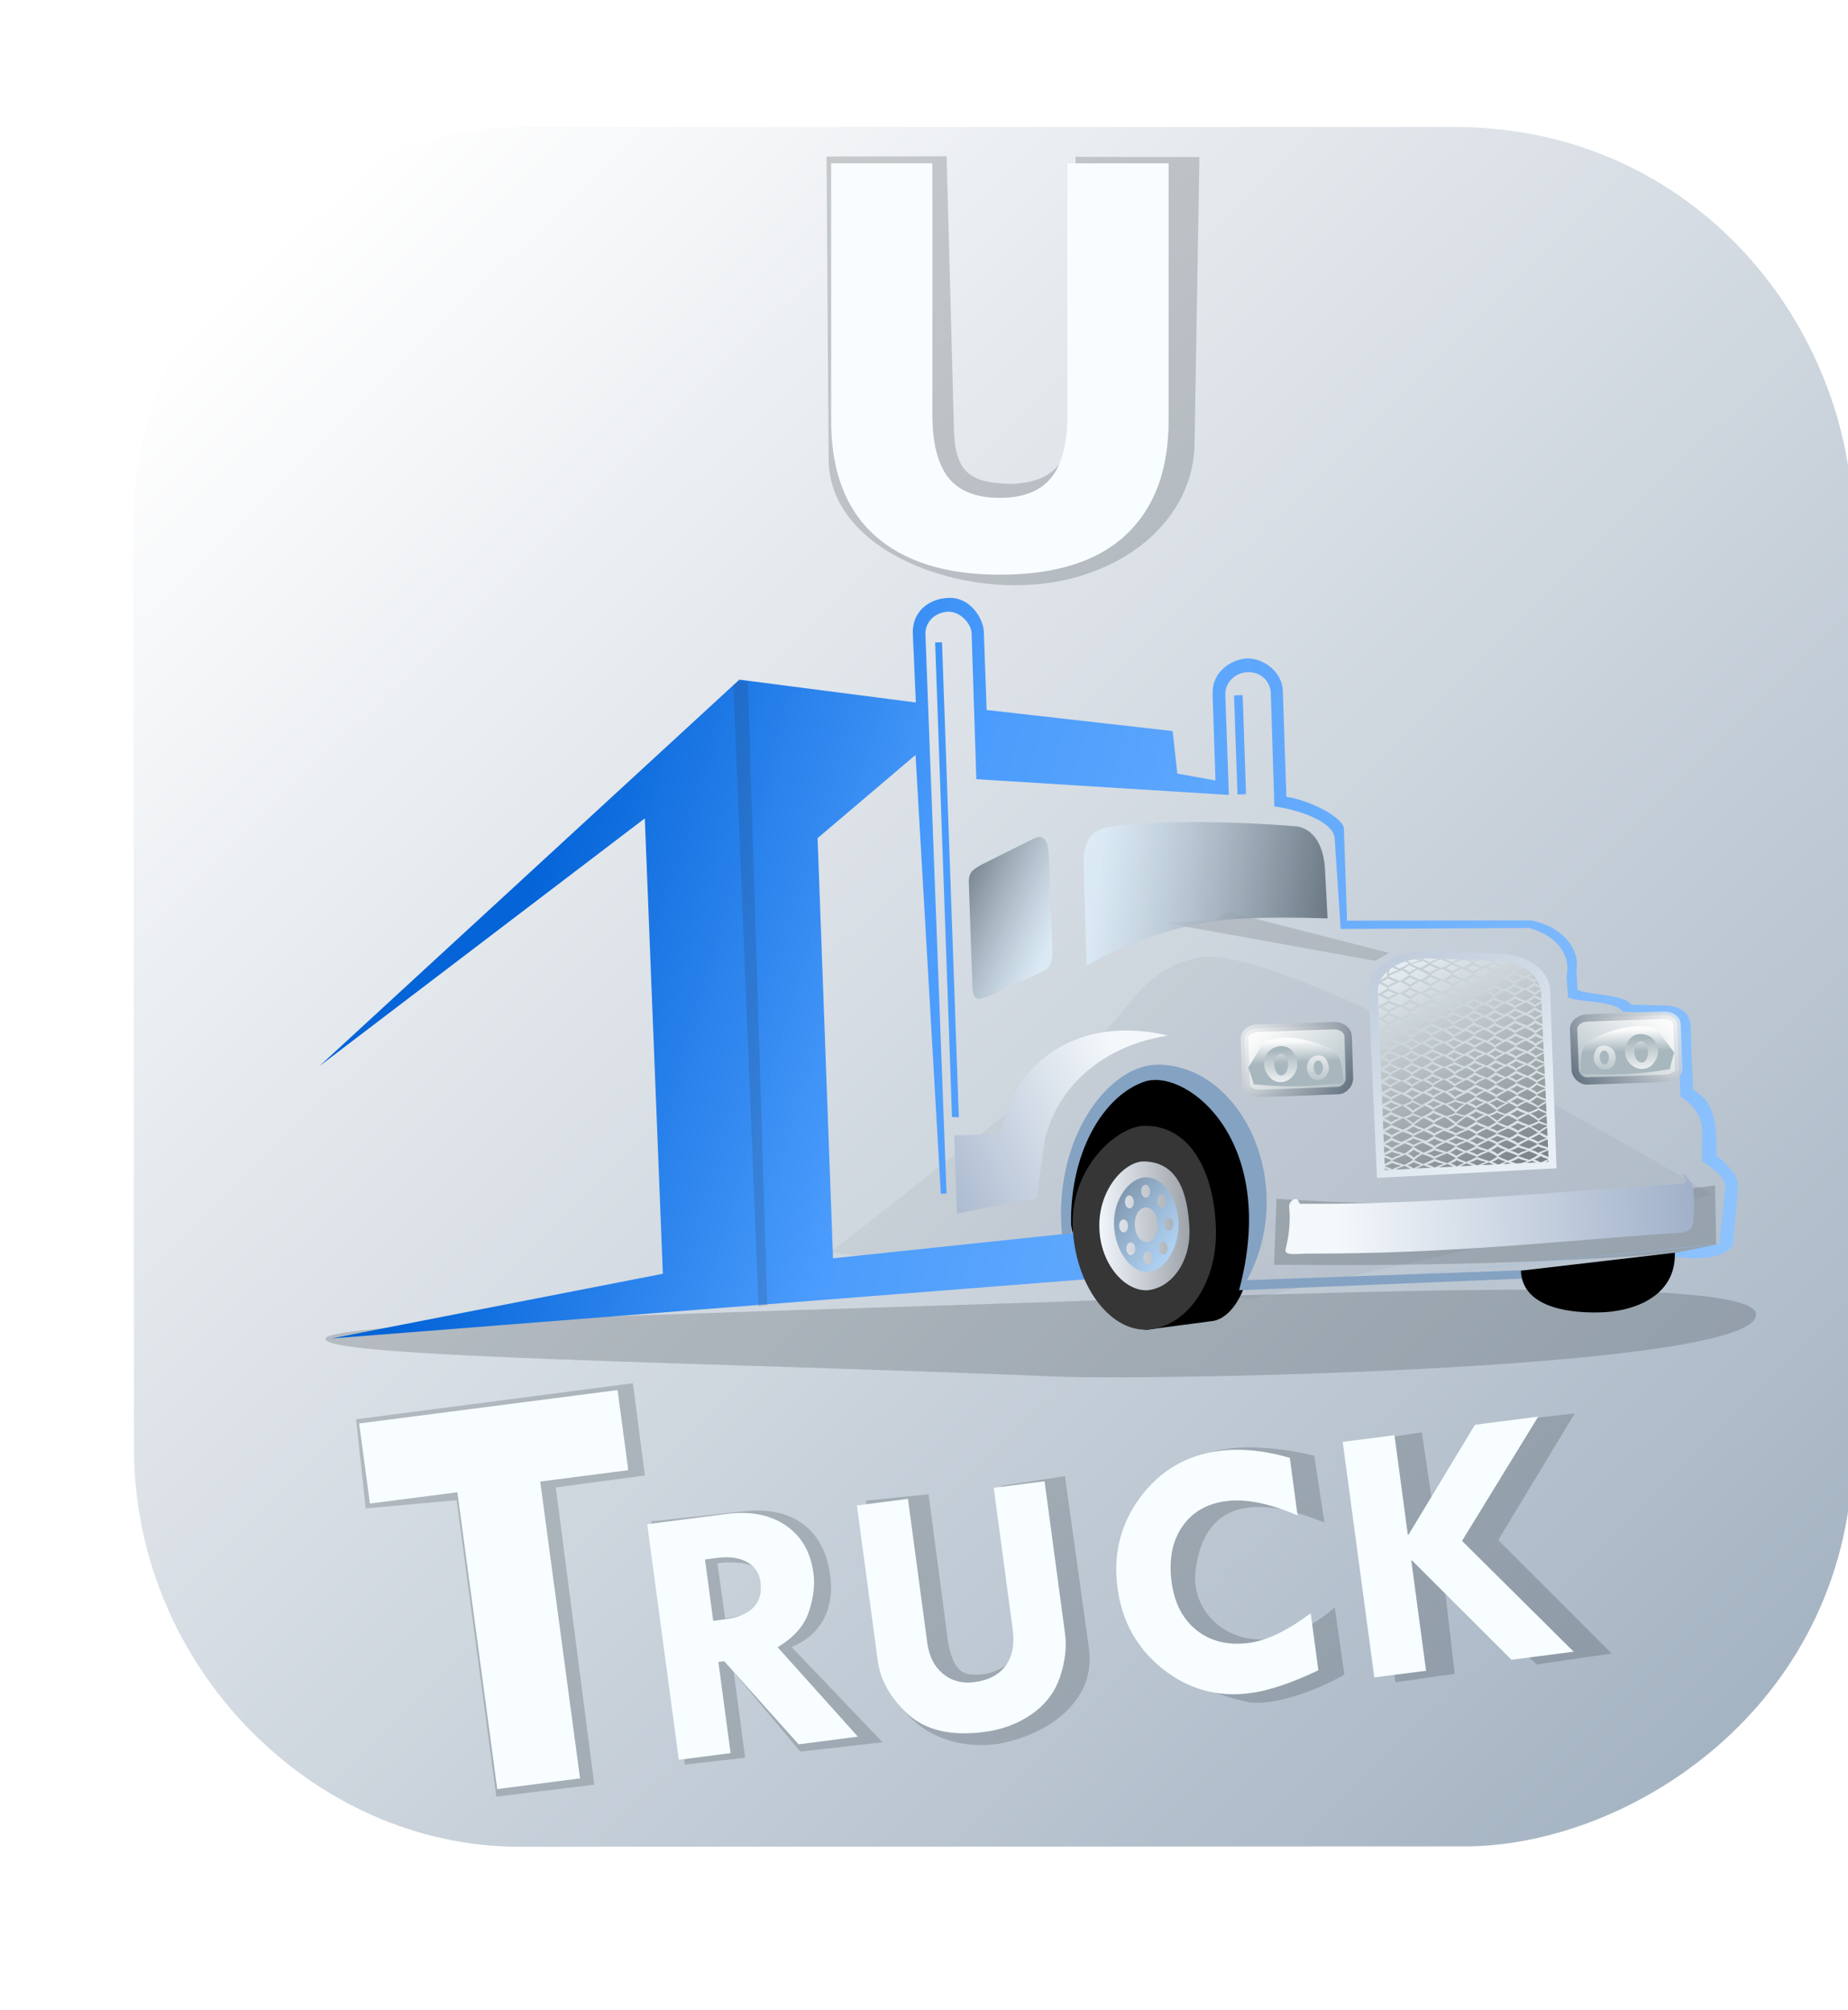 <?xml version="1.0" encoding="UTF-8" standalone="no"?>
<!-- Created with Inkscape (http://www.inkscape.org/) -->

<svg
   width="50.8mm"
   height="55.25mm"
   viewBox="0 0 50.8 55.25"
   version="1.1"
   id="svg9833"
   xmlns:xlink="http://www.w3.org/1999/xlink"
   xmlns="http://www.w3.org/2000/svg"
   xmlns:svg="http://www.w3.org/2000/svg">
  <defs
     id="defs9830">
    <linearGradient
       xlink:href="#linearGradient5174"
       id="linearGradient1639"
       gradientUnits="userSpaceOnUse"
       gradientTransform="matrix(2.819,0,0,2.778,-776.214,-190.205)"
       x1="293.074"
       y1="46.555"
       x2="326.703"
       y2="80.418" />
    <linearGradient
       id="linearGradient5174">
      <stop
         style="stop-color:#ffffff;stop-opacity:1;"
         offset="0.075"
         id="stop5164" />
      <stop
         style="stop-color:#9eaebe;stop-opacity:1;"
         offset="1"
         id="stop5172" />
    </linearGradient>
    <filter
       style="color-interpolation-filters:sRGB"
       id="filter10652-9-7"
       x="-0.026"
       y="-0.474"
       width="1.052"
       height="1.948">
      <feGaussianBlur
         stdDeviation="0.626"
         id="feGaussianBlur10654-2-4" />
    </filter>
    <filter
       style="color-interpolation-filters:sRGB"
       id="filter10652-9-7-0"
       x="-0.054"
       y="-0.889"
       width="1.107"
       height="2.777">
      <feGaussianBlur
         stdDeviation="1.241"
         id="feGaussianBlur10654-2-4-2" />
    </filter>
    <filter
       style="color-interpolation-filters:sRGB"
       id="filter10652-9-7-0-3-3"
       x="-0.017"
       y="-0.581"
       width="1.034"
       height="2.161">
      <feGaussianBlur
         stdDeviation="1.69"
         id="feGaussianBlur10654-2-4-2-5-9" />
    </filter>
    <linearGradient
       xlink:href="#linearGradient1813"
       id="linearGradient1661"
       x1="67.803"
       y1="-13.028"
       x2="142.379"
       y2="11.992"
       gradientUnits="userSpaceOnUse" />
    <linearGradient
       id="linearGradient1813">
      <stop
         style="stop-color:#0464d8;stop-opacity:1;"
         offset="0"
         id="stop1809" />
      <stop
         style="stop-color:#499bfc;stop-opacity:0.992;"
         offset="0.298"
         id="stop5272" />
      <stop
         style="stop-color:#92c5fd;stop-opacity:1;"
         offset="1"
         id="stop5276" />
    </linearGradient>
    <linearGradient
       xlink:href="#linearGradient1805"
       id="linearGradient1807"
       x1="133.546"
       y1="13.198"
       x2="161.926"
       y2="13.403"
       gradientUnits="userSpaceOnUse"
       gradientTransform="matrix(3.873,0.011,0.013,4.086,-176.242,-33.823)" />
    <linearGradient
       id="linearGradient1805">
      <stop
         style="stop-color:#f4f8fb;stop-opacity:1;"
         offset="0.12"
         id="stop1801" />
      <stop
         style="stop-color:#9aabc5;stop-opacity:1;"
         offset="0.994"
         id="stop1803" />
    </linearGradient>
    <linearGradient
       xlink:href="#linearGradient8074"
       id="linearGradient8076-2"
       x1="-47.408"
       y1="-20.834"
       x2="-20.8"
       y2="-1.792"
       gradientUnits="userSpaceOnUse"
       gradientTransform="matrix(1.203,0.015,0.022,1.141,343.031,28.949)" />
    <linearGradient
       id="linearGradient8074">
      <stop
         style="stop-color:#404c58;stop-opacity:1;"
         offset="0"
         id="stop8070" />
      <stop
         style="stop-color:#dff2ff;stop-opacity:0.659;"
         offset="1"
         id="stop8072" />
    </linearGradient>
    <linearGradient
       xlink:href="#linearGradient5419"
       id="linearGradient5421"
       x1="294.308"
       y1="20.413"
       x2="321.619"
       y2="20.677"
       gradientUnits="userSpaceOnUse" />
    <linearGradient
       id="linearGradient5419">
      <stop
         style="stop-color:#f4f9ff;stop-opacity:1;"
         offset="0"
         id="stop5417" />
      <stop
         style="stop-color:#8f949c;stop-opacity:1;"
         offset="1"
         id="stop5415" />
    </linearGradient>
    <linearGradient
       xlink:href="#linearGradient5713"
       id="linearGradient5715"
       x1="244.033"
       y1="15.149"
       x2="305.185"
       y2="-12.915"
       gradientUnits="userSpaceOnUse" />
    <linearGradient
       id="linearGradient5713">
      <stop
         style="stop-color:#9aabc5;stop-opacity:1;"
         offset="0"
         id="stop5711" />
      <stop
         style="stop-color:#f4f8fb;stop-opacity:1;"
         offset="1"
         id="stop5709" />
    </linearGradient>
    <filter
       style="color-interpolation-filters:sRGB"
       id="filter7287"
       x="-2.131"
       y="-0.05"
       width="5.262"
       height="1.099">
      <feGaussianBlur
         stdDeviation="3.224"
         id="feGaussianBlur7285" />
    </filter>
    <filter
       style="color-interpolation-filters:sRGB"
       id="filter7287-3"
       x="-0.14"
       y="-0.573"
       width="1.28"
       height="2.145">
      <feGaussianBlur
         stdDeviation="3.224"
         id="feGaussianBlur7285-8" />
    </filter>
    <linearGradient
       xlink:href="#linearGradient8074"
       id="linearGradient8076"
       x1="-47.408"
       y1="-20.834"
       x2="-20.8"
       y2="-1.792"
       gradientUnits="userSpaceOnUse"
       gradientTransform="matrix(1.013,0,0,1.485,305.54,-45.328)" />
    <linearGradient
       xlink:href="#linearGradient8118"
       id="linearGradient8111"
       gradientUnits="userSpaceOnUse"
       gradientTransform="matrix(1.013,0,0,1.485,352.729,-34.322)"
       x1="-52.855"
       y1="-29.209"
       x2="18.158"
       y2="-11.868" />
    <linearGradient
       id="linearGradient8118">
      <stop
         style="stop-color:#dff2ff;stop-opacity:0.659;"
         offset="0"
         id="stop8116" />
      <stop
         style="stop-color:#404c58;stop-opacity:1;"
         offset="1"
         id="stop8114" />
    </linearGradient>
    <linearGradient
       xlink:href="#linearGradient5488"
       id="linearGradient1685-5"
       gradientUnits="userSpaceOnUse"
       x1="344.632"
       y1="-17.707"
       x2="358.197"
       y2="0.751"
       gradientTransform="matrix(-1.106,0,0,1.151,808.542,1.981)" />
    <linearGradient
       id="linearGradient5488">
      <stop
         style="stop-color:#fbfbfb;stop-opacity:1;"
         offset="0"
         id="stop5486" />
      <stop
         style="stop-color:#a7b7bd;stop-opacity:1;"
         offset="1"
         id="stop5484" />
    </linearGradient>
    <linearGradient
       xlink:href="#linearGradient5517-3"
       id="linearGradient5519-9"
       x1="110.892"
       y1="-2.78"
       x2="118.352"
       y2="2.114"
       gradientUnits="userSpaceOnUse"
       gradientTransform="matrix(-4.127,0,0,4.002,897.956,-6.873)" />
    <linearGradient
       id="linearGradient5517-3">
      <stop
         style="stop-color:#ffffff;stop-opacity:0.686;"
         offset="0"
         id="stop5515-9" />
      <stop
         style="stop-color:#566676;stop-opacity:1;"
         offset="1"
         id="stop5513-5" />
    </linearGradient>
    <linearGradient
       xlink:href="#linearGradient6735"
       id="linearGradient5664"
       gradientUnits="userSpaceOnUse"
       gradientTransform="matrix(-0.872,0,0,0.993,595.71,-130.371)"
       x1="195.589"
       y1="129.339"
       x2="195.489"
       y2="119.786" />
    <linearGradient
       id="linearGradient6735">
      <stop
         style="stop-color:#a7b7bd;stop-opacity:1;"
         offset="0.439"
         id="stop6733" />
      <stop
         style="stop-color:#fbfbfb;stop-opacity:1;"
         offset="1"
         id="stop6731" />
    </linearGradient>
    <linearGradient
       xlink:href="#linearGradient6842"
       id="linearGradient5666"
       gradientUnits="userSpaceOnUse"
       gradientTransform="matrix(-0.932,0,0,0.904,602.506,-117.608)"
       x1="185.886"
       y1="130.023"
       x2="186.345"
       y2="114.876" />
    <linearGradient
       id="linearGradient6842">
      <stop
         style="stop-color:#fbfbfb;stop-opacity:1;"
         offset="0"
         id="stop6840" />
      <stop
         style="stop-color:#a7b7bd;stop-opacity:1;"
         offset="0.671"
         id="stop6838" />
    </linearGradient>
    <linearGradient
       xlink:href="#linearGradient5564"
       id="linearGradient5668"
       gradientUnits="userSpaceOnUse"
       gradientTransform="matrix(-0.932,0,0,0.904,602.506,-117.608)"
       x1="195.951"
       y1="118.498"
       x2="195.962"
       y2="131.827" />
    <linearGradient
       id="linearGradient5564">
      <stop
         style="stop-color:#fbfbfb;stop-opacity:1;"
         offset="0"
         id="stop5560" />
      <stop
         style="stop-color:#a7b7bd;stop-opacity:1;"
         offset="0.947"
         id="stop5562" />
    </linearGradient>
    <linearGradient
       xlink:href="#linearGradient5488"
       id="linearGradient1685"
       gradientUnits="userSpaceOnUse"
       x1="344.632"
       y1="-17.707"
       x2="358.197"
       y2="0.751"
       gradientTransform="matrix(0.268,0,0,0.288,21.665,2.213)" />
    <linearGradient
       xlink:href="#linearGradient5517-3"
       id="linearGradient5519"
       x1="110.892"
       y1="-2.78"
       x2="118.352"
       y2="2.114"
       gradientUnits="userSpaceOnUse" />
    <linearGradient
       xlink:href="#linearGradient6735"
       id="linearGradient6737-0"
       x1="195.589"
       y1="129.339"
       x2="195.489"
       y2="119.786"
       gradientUnits="userSpaceOnUse"
       gradientTransform="matrix(0.872,0,0,1.024,176.073,-134.925)" />
    <linearGradient
       xlink:href="#linearGradient6842"
       id="linearGradient6844-4"
       x1="185.886"
       y1="130.023"
       x2="186.345"
       y2="114.876"
       gradientUnits="userSpaceOnUse"
       gradientTransform="matrix(0.932,0,0,0.932,169.275,-121.757)" />
    <linearGradient
       xlink:href="#linearGradient5564"
       id="linearGradient1410-2"
       x1="195.951"
       y1="118.498"
       x2="195.962"
       y2="131.827"
       gradientUnits="userSpaceOnUse"
       gradientTransform="matrix(0.932,0,0,0.932,169.275,-121.757)" />
    <linearGradient
       xlink:href="#linearGradient2675"
       id="linearGradient2677"
       x1="128.32"
       y1="-39.118"
       x2="135.349"
       y2="-24.5"
       gradientUnits="userSpaceOnUse"
       gradientTransform="translate(-5.443,20.612)" />
    <linearGradient
       id="linearGradient2675">
      <stop
         style="stop-color:#ecf4f9;stop-opacity:1;"
         offset="0"
         id="stop2671" />
      <stop
         style="stop-color:#737a7d;stop-opacity:1;"
         offset="1"
         id="stop2673" />
    </linearGradient>
    <linearGradient
       xlink:href="#linearGradient7009"
       id="linearGradient7011"
       x1="111.757"
       y1="-28.408"
       x2="134.325"
       y2="1.56"
       gradientUnits="userSpaceOnUse"
       gradientTransform="matrix(1.033,0,0,0.935,-3.991,-0.062)" />
    <linearGradient
       id="linearGradient7009">
      <stop
         style="stop-color:#b4bec5;stop-opacity:1;"
         offset="0.128"
         id="stop7005" />
      <stop
         style="stop-color:#eff6fb;stop-opacity:1;"
         offset="1"
         id="stop7007" />
    </linearGradient>
    <linearGradient
       xlink:href="#linearGradient7020"
       id="linearGradient8459-8"
       gradientUnits="userSpaceOnUse"
       gradientTransform="matrix(0.086,0,0,0.078,107.605,-23.901)"
       x1="270.438"
       y1="272.136"
       x2="46.972"
       y2="-29.479" />
    <linearGradient
       id="linearGradient7020">
      <stop
         style="stop-color:#e8eff5;stop-opacity:1;"
         offset="0.146"
         id="stop7018" />
      <stop
         style="stop-color:#9aabc5;stop-opacity:1;"
         offset="1"
         id="stop7016" />
    </linearGradient>
    <filter
       style="color-interpolation-filters:sRGB"
       id="filter10652-9-4-1-7"
       x="-0.018"
       y="-0.036"
       width="1.037"
       height="1.072">
      <feGaussianBlur
         stdDeviation="0.626"
         id="feGaussianBlur10654-2-9-6-8" />
    </filter>
  </defs>
  <g
     id="layer1"
     transform="matrix(0.121,0,0,0.121,6.455,16.014)">
    <path
       d="m 144.755,-39.062 c -0.08,-10.829 -8.575,-21.805 -21.783,-21.892 l -50.942,-0.001 c -12.507,-0.031 -21.897,10.478 -21.894,21.888 l 0.029,50.924 c 0.065,11.996 9.922,21.776 21.139,21.81 l 52.326,-0.021 c 9.116,-0.146 21.057,-7.942 21.129,-21.934 z"
       style="display:inline;fill:url(#linearGradient1639);fill-opacity:1;stroke-width:0.514"
       id="path4872-2-6-3-2"
       transform="matrix(4.129,0,0,4.129,-230.05,148.174)" />
    <g
       id="layer10"
       transform="matrix(0.913,-0.032,0.032,0.913,-73.79,136.996)"
       style="display:inline">
      <path
         d="m 65.815,124.998 c -1.664,-0.004 -3.354,-0.003 -5.045,0.004 -14.212,-0.021 -29.61,-0.209 -29.61,0.446 0.006,0.733 15.081,1.402 29.478,2.46 4.407,0.301 28.202,0.644 28.13,-1.478 -0.064,-1.262 -11.306,-1.405 -22.953,-1.432 z"
         style="display:inline;opacity:0.452;mix-blend-mode:normal;fill:#20262c;fill-opacity:1;stroke-width:111.52;filter:url(#filter10652-9-7)"
         id="path11722-7-7"
         transform="matrix(6.176,0,0,6.409,-90.555,-762.285)" />
      <path
         d="m 33.293,124.354 -0.592,3.082 c 17.628,0.287 35.022,0.408 55.466,0.039 l 0.116,-3.023 c -14.82,0.547 -37.608,0.613 -54.991,-0.097 z"
         style="display:inline;opacity:0.452;mix-blend-mode:normal;fill:#20262c;fill-opacity:1;stroke-width:111.52;filter:url(#filter10652-9-7-0)"
         id="path11722-7-7-1"
         transform="matrix(1.984,0,0,5.319,273.437,-646.286)" />
      <path
         d="m 38.829,125.857 -70.575,3.936 111.68,1.24 124.042,-1.79 c 0,0 -111.599,-5.513 -135.053,-5.182 -14.654,0.216 -17.239,0.895 -30.094,1.796 z"
         style="display:inline;opacity:0.207;mix-blend-mode:normal;fill:#20262c;fill-opacity:1;stroke-width:111.52;filter:url(#filter10652-9-7-0-3-3)"
         id="path11722-7-7-1-4-8"
         transform="matrix(0.932,0,0,12.228,257.711,-1562.466)" />
      <path
         id="path1174-2"
         style="display:inline;fill:url(#linearGradient1661);fill-opacity:1;stroke-width:0.001"
         d="m 94.365,-31.365 c -1.263,-0.01 -2.242,0.796 -2.253,2.042 l 0.038,4.183 -10.575,-1.748 -26.098,22.38 20.114,-14.228 0.126,27.446 -20.092,3.195 45.565,-1.971 0.005,0.04 c 1.175,1.606 2.457,2.279 4.52,2.262 2.344,-0.108 2.866,0.292 3.788,-1.109 l -0.005,-0.04 29.838,-1.927 -3.25,0.52 c 2.342,0.632 4.141,0.08 4.124,-0.619 l 0.414,-3.393 c 0.068,-0.671 -0.93,-1.588 -1.22,-1.828 -0.006,-1.66 0.175,-3.124 -1.296,-4.032 l -0.009,-3.911 c -0.022,-0.883 -0.835,-1.209 -1.58,-1.225 l -1.948,-0.111 c -0.4,-0.655 -2.563,-0.669 -3.205,-1.011 l -0.019,-1.187 c 0.259,-1.133 -0.593,-2.603 -2.626,-3.089 l -11.077,-0.373 0.004,-5.6 c -0.181,-0.772 -2.236,-1.794 -3.396,-1.977 l 0.013,-6.356 c 0.031,-1.097 -1,-2.022 -2.08,-2.062 -1.078,0.034 -2.146,0.813 -2.156,2.05 l -0.009,5.23 -2.283,-0.494 -0.191,-2.57 -11.151,-1.661 -0.004,-4.725 c -0.007,-0.792 -0.743,-2.102 -2.026,-2.101 z m -0.064,0.831 c 0.772,0.021 1.363,0.829 1.352,1.343 l -0.024,8.794 15.167,1.483 -0.004,-6.02 c -0.012,-0.707 0.595,-1.312 1.366,-1.332 0.813,-0.013 1.362,0.598 1.377,1.285 l -0.025,6.858 c 0.958,0.137 3.377,0.85 3.559,1.965 l 0.173,5.544 11.343,0.337 c 1.804,0.566 2.468,1.881 2.152,2.99 l 0.051,1.287 c 0.888,0.349 2.721,0.248 3.275,0.962 l 2.48,0.197 c 0.549,0.106 0.754,0.384 0.785,0.696 l 0.015,4.321 c 1.631,1.242 1.198,2.075 1.153,3.944 0.278,0.219 1.444,0.957 1.363,1.653 l -0.484,3.366 -29.854,1.948 -0.762,-6.169 c -0.232,-1.542 -0.835,-6.273 -3.95,-6.302 -2.874,4.52e-4 -4.894,4.223 -4.352,8.509 l -14.465,1.015 -0.043,-25.321 6.073,-4.804 -6.83e-4,0.017 0.596,26.456 0.344,-0.012 -0.091,-33.688 c 0.001,-0.781 0.648,-1.323 1.43,-1.324 z m -0.863,1.82 0.014,28.6 0.41,0.024 -0.01,-28.617 z m 18.399,3.818 -0.52,0.001 -9.4e-4,5.973 0.513,-2.74e-4 z"
         transform="matrix(4.129,0,0,4.129,-126.302,-7.507)" />
      <path
         d="m 344.771,15.657 c -0.541,-0.738 -2.374,0.16 -2.19,1.918 0.178,3.489 -0.279,6.76 -1.258,10.191 -0.466,1.611 2.221,1.276 5.047,1.287 35.946,1.319 61.927,-0.916 91.469,-1.874 2.188,0.023 4.479,-0.149 4.891,-1.944 0.459,-2.455 0.674,-5.18 0.42,-9.058 -0.192,-2.431 -4.595,-5.589 -1.571,-2.188 l -0.799,1.013 c -34.424,0.864 -62.577,3.002 -95.532,1.611 z"
         style="display:inline;fill:url(#linearGradient1807);fill-opacity:1;stroke-width:0.003"
         id="path1671-9-9" />
      <path
         d="m 299.373,9.123 c -2.664,0.869 -3.912,1.364 -3.862,3.306 l 0.372,20.136 c 0.107,2.474 1.639,2.316 4.312,1.824 l 15.832,-4.091 c 2.81,-0.698 3.801,-1.365 3.69,-4.678 L 319.311,7.903 c -0.075,-2.886 -1.602,-3.864 -3.95,-3.313 z"
         style="display:inline;fill:url(#linearGradient8076-2);fill-opacity:1;stroke-width:0"
         id="path8047-6" />
      <path
         d="m 306.905,1.902 c -6.957,1.677e-4 -12.597,8.287 -12.597,18.51 -3.9e-4,10.223 5.64,18.511 12.597,18.511 6.958,3.59e-4 11.407,-8.287 11.407,-18.511 C 318.312,10.189 313.863,1.902 306.905,1.902 Z m 0.227,6.799 c 4.404,0.017 7.742,5.393 7.799,11.663 0.004,5.544 -3.52,11.724 -7.997,11.895 -4.273,2.1e-5 -8.11,-5.628 -8.049,-12.091 0.004,-6.132 4.105,-11.479 8.246,-11.466 z m -0.125,1.844 c -0.597,0.019 -1.075,0.73 -1.075,1.602 0,0.885 0.495,1.603 1.104,1.603 0.61,3.4e-5 1.104,-0.717 1.103,-1.603 0,-0.885 -0.495,-1.602 -1.103,-1.602 0,0 0,-3.7e-4 -0.004,0 z m -4.094,2.515 c -0.611,0 -1.104,0.718 -1.104,1.603 0,0.885 0.495,1.603 1.104,1.603 0.61,0 1.104,-0.717 1.104,-1.603 0,-0.885 -0.495,-1.603 -1.104,-1.603 z m 8.006,0.035 c -0.597,0.019 -1.075,0.749 -1.075,1.642 0,0.907 0.493,1.643 1.103,1.643 0.611,0 1.105,-0.735 1.105,-1.643 0,-0.907 -0.495,-1.642 -1.105,-1.642 0,0 0,-3.73e-4 -0.004,0 z m -4.022,3.081 c -1.581,0 -2.863,1.929 -2.863,4.308 -4e-4,2.38 1.282,4.309 2.863,4.309 1.582,0 2.864,-1.929 2.863,-4.309 0,-2.379 -1.282,-4.308 -2.863,-4.308 z m 5.593,2.752 c -0.597,0.019 -1.075,0.731 -1.075,1.602 0,0.885 0.494,1.603 1.104,1.603 0.607,1.4e-5 1.103,-0.718 1.103,-1.603 0,-0.885 -0.494,-1.602 -1.103,-1.602 0,0 0,-3.63e-4 -0.004,0 z m -11.224,0.049 c -0.61,0 -1.104,0.718 -1.105,1.603 0,0.885 0.495,1.603 1.105,1.603 0.611,0 1.103,-0.717 1.103,-1.603 0,-0.885 -0.495,-1.603 -1.103,-1.603 z m 1.556,5.745 c -0.597,0.024 -1.075,0.731 -1.075,1.602 0,0.885 0.495,1.603 1.105,1.603 0.61,0 1.104,-0.718 1.103,-1.603 0,-0.885 -0.495,-1.602 -1.103,-1.602 0,0 0,-2.99e-4 -0.004,0 z m 8.07,0.093 c -0.61,0 -1.103,0.718 -1.103,1.603 0,0.885 0.495,1.603 1.103,1.603 0.611,2.6e-5 1.104,-0.718 1.104,-1.603 0,-0.885 -0.495,-1.603 -1.104,-1.603 z m -3.91,2.344 c -0.597,0.019 -1.075,0.731 -1.075,1.602 0,0.885 0.495,1.603 1.104,1.603 0.611,3.6e-5 1.105,-0.717 1.105,-1.603 0,-0.885 -0.495,-1.602 -1.105,-1.602 0,0 0,-3.8e-4 -0.004,0 z"
         style="fill:url(#linearGradient5421);fill-opacity:1;stroke-width:0;stroke-miterlimit:11.9;paint-order:markers fill stroke"
         id="path5294" />
      <path
         d="m 313.979,-26.345 c -22.264,-6.045 -38.734,5.236 -42.603,23.081 l -11.411,-0.159 -0.029,19.468 19.966,-3.104 1.9,-11.005 c 1.5,-12.163 11.969,-25.841 32.178,-28.281 z"
         style="display:inline;fill:url(#linearGradient5715);fill-opacity:1;stroke-width:0.002"
         id="path5684" />
      <path
         d="m 209.83,37.37 2.193,-0.166 0.596,-155.016 -2.024,-0.559 -1.607,1.108 z"
         style="display:inline;opacity:0.38;mix-blend-mode:normal;fill:#20262c;fill-opacity:1;stroke-width:111.52;filter:url(#filter7287)"
         id="path7270" />
      <path
         d="m 366.081,-43.107 3.503,-1.85 -39.713,-11.661 -3.333,2.061 -12.3,0.202 z"
         style="display:inline;opacity:0.38;mix-blend-mode:normal;fill:#20262c;fill-opacity:1;stroke-width:111.52;filter:url(#filter7287-3)"
         id="path7270-0" />
      <path
         d="m 269.09,-70.437 c -2.258,1.175 -3.317,1.839 -3.306,4.366 l -0.01,26.21 c 0.05,3.22 1.343,2.989 3.602,2.306 l 13.4,-5.581 c 2.378,-0.953 3.223,-1.838 3.183,-6.149 l -0.057,-23.061 c -0.017,-3.757 -1.287,-5.005 -3.274,-4.25 z"
         style="display:inline;fill:url(#linearGradient8076);fill-opacity:1;stroke-width:0.001"
         id="path8047" />
      <path
         d="m 300.376,-78.608 c -5.303,1.033 -5.936,5.861 -5.925,9.137 l -0.104,25.042 c 8.314,-4.536 19.916,-8.193 29.347,-9.656 5.18,-0.818 15.141,-1.055 30.936,0.028 l -0.212,-12.242 c -0.11,-5.066 -1.871,-9.87 -6.548,-10.882 -16.074,-1.943 -37.065,-2.924 -47.495,-1.427 z"
         style="display:inline;fill:url(#linearGradient8111);fill-opacity:1;stroke-width:0.001"
         id="path8047-8" />
      <g
         id="layer16"
         transform="translate(-590.55,58.018)">
        <path
           d="m 895.136,-57.421 c 10.505,0.165 14.853,11.806 14.792,26.227 -0.898,15.602 -9.72,18.371 -14.124,19.838 l 16.983,-1.646 c 4.503,-0.172 10.954,-6.864 10.948,-23.37 0.034,-12.424 -2.202,-18.137 -5.481,-24.808 -2.464,-4.683 -9.081,-10.541 -15.511,-12.835 -15.797,-3.869 -26.572,19.142 -23.729,37.859 3.219,-11.085 6.689,-20.702 16.123,-21.265 z"
           style="display:inline;fill:#000000;fill-opacity:1;stroke-width:0;stroke-miterlimit:11.9;paint-order:markers fill stroke"
           id="path5365" />
        <path
           d="m 897.598,-62.132 c -6.772,0.086 -18.447,9.799 -18.448,24.355 0,14.557 8.237,26.316 17.465,26.316 9.228,5.02e-4 18.115,-10.153 18.115,-24.71 -5.9e-4,-14.557 -5.859,-25.89 -17.133,-25.961 z m -0.387,8.838 c 8.699,0.323 10.861,8.315 10.937,17.243 -0.005,8.303 -5.136,14.567 -11.074,14.809 -5.666,6.6e-5 -11.377,-7.052 -11.308,-15.846 -7.2e-4,-9.452 6.668,-16.199 11.445,-16.206 z"
           style="display:inline;fill:#363636;fill-opacity:1;stroke-width:0;stroke-miterlimit:11.9;paint-order:markers fill stroke"
           id="path5319" />
        <path
           d="m 878.754,-35.993 c -0.366,-19.892 9.347,-34.414 19.967,-37.241 10.482,-2.408 32.475,16.095 21.22,52.787 l 70.767,-0.431 -0.059,-2.057 -68.652,0.045 c 13.685,-23.407 0.492,-53.657 -20.434,-54.329 -12.253,-0.289 -26.624,17.616 -25.133,41.44 z"
           style="display:inline;fill:#84a2c2;fill-opacity:1;stroke-width:0;stroke-miterlimit:11.9;paint-order:markers fill stroke"
           id="path7246" />
        <path
           d="m 1009.216,-11.799 c 8.381,0.166 19.288,-3.174 19.358,-14.174 l -38.414,3.117 c -0.007,8.474 9.96,10.932 19.057,11.056 z"
           style="display:inline;fill:#000000;fill-opacity:1;stroke-width:0;stroke-miterlimit:11.9;paint-order:markers fill stroke"
           id="path7223" />
      </g>
      <g
         id="layer13"
         transform="matrix(4.129,0,0,4.129,-123.409,13.876)"
         style="display:inline">
        <path
           d="m 434.483,-14.813 c 2.095,0.013 3.503,0.928 3.509,2.448 l 0.043,10.964 c -0.017,1.556 -1.755,2.335 -3.818,2.338 l -19.004,-0.051 c -1.354,0.051 -2.981,-1.328 -2.942,-3.051 l -0.043,-9.951 c 0.017,-1.49 1.634,-2.689 3.56,-2.677 z"
           style="display:inline;fill:url(#linearGradient1685-5);fill-opacity:1;stroke:url(#linearGradient5519-9);stroke-width:1.823;stroke-dasharray:none;stroke-opacity:1"
           id="path1671-5"
           transform="matrix(0.242,0,0,0.242,30.59,-6.338)" />
        <path
           d="m 437.066,-5.373 -4.244,-6.199 c -5.273,-1.957 -11.96,0.134 -16.857,2.485 -1.87,1.028 -2.395,4.082 -2.385,8.199 9.495,0.561 12.595,0.723 22.232,-0.433 0.351,-1.279 0.598,-2.228 1.251,-4.051 z"
           style="display:inline;fill:url(#linearGradient5664);fill-opacity:1;stroke-width:0.246"
           id="path6716-2-8"
           transform="matrix(0.242,0,0,0.242,30.59,-6.338)" />
        <path
           d="m 432.554,-8.114 c 0.884,1.856 0.667,3.579 -0.847,5.331 -1.734,1.872 -5.086,1.537 -6.518,-1.426 -0.89,-2.014 -0.002,-4.192 1.23,-5.289 1.529,-1.44 4.878,-0.973 6.138,1.384 z m -5.425,2.116 c -0.056,1.17 0.557,2.719 1.731,2.758 1.118,0.055 1.689,-1.353 1.692,-2.791 0.112,-1.134 -0.732,-2.44 -1.655,-2.463 -1.239,0.014 -1.774,1.527 -1.765,2.495 z"
           style="display:inline;fill:url(#linearGradient5666);fill-opacity:1;stroke:none;stroke-width:0;stroke-dasharray:none;stroke-opacity:1"
           id="path6749-0-4"
           transform="matrix(0.242,0,0,0.242,30.59,-6.338)" />
        <path
           d="m 422.096,-6.292 c 0.588,1.239 0.45,2.623 -0.389,3.659 -1.016,1.083 -3.223,1.361 -4.42,-0.785 -0.594,-1.077 -0.141,-3.067 0.715,-3.799 1.022,-0.961 3.257,-0.65 4.098,0.924 z m -3.621,1.412 c -0.007,0.781 0.372,1.815 1.154,1.842 0.746,0.035 1.129,-0.903 1.129,-1.863 0.084,-0.757 -0.487,-1.629 -1.104,-1.644 -0.828,0.009 -1.185,1.02 -1.18,1.666 z"
           style="display:inline;fill:url(#linearGradient5668);fill-opacity:1;stroke:none;stroke-width:0;stroke-dasharray:none;stroke-opacity:1"
           id="path6749-8-4-8"
           transform="matrix(0.242,0,0,0.242,30.59,-6.338)" />
      </g>
      <g
         id="layer14"
         transform="matrix(4.129,0,0,4.129,-127.237,14.476)"
         style="display:inline">
        <path
           d="m 112.3,-1.984 c -0.508,0.003 -0.849,0.232 -0.85,0.612 l -0.01,2.74 c 0.004,0.389 0.425,0.584 0.925,0.584 l 4.605,-0.013 c 0.328,0.013 0.722,-0.332 0.713,-0.762 l 0.01,-2.487 c -0.004,-0.372 -0.396,-0.672 -0.863,-0.669 z"
           style="display:inline;fill:url(#linearGradient1685);fill-opacity:1;stroke:url(#linearGradient5519);stroke-width:0.449;stroke-dasharray:none;stroke-opacity:1"
           id="path1671"
           transform="translate(2.0183025e-7,-8.156)" />
        <path
           d="m 334.786,-5.959 4.246,-6.396 c 5.275,-2.019 11.965,0.138 16.864,2.564 1.87,1.061 2.396,4.211 2.386,8.459 -9.499,0.579 -12.601,0.746 -22.242,-0.447 -0.352,-1.32 -0.599,-2.299 -1.251,-4.18 z"
           style="display:inline;fill:url(#linearGradient6737-0);fill-opacity:1;stroke-width:0.25"
           id="path6716-2"
           transform="matrix(0.242,0,0,0.242,30.59,-6.338)" />
        <path
           d="m 339.3,-8.786 c -0.884,1.915 -0.667,3.692 0.848,5.5 1.735,1.932 5.089,1.586 6.521,-1.471 0.89,-2.078 0.002,-4.326 -1.231,-5.457 -1.529,-1.486 -4.88,-1.004 -6.141,1.428 z m 5.427,2.183 c 0.056,1.207 -0.558,2.805 -1.732,2.846 -1.118,0.056 -1.69,-1.396 -1.693,-2.879 -0.112,-1.17 0.732,-2.518 1.656,-2.541 1.239,0.014 1.774,1.576 1.766,2.575 z"
           style="display:inline;fill:url(#linearGradient6844-4);fill-opacity:1;stroke:none;stroke-width:0;stroke-dasharray:none;stroke-opacity:1"
           id="path6749-0"
           transform="matrix(0.242,0,0,0.242,30.59,-6.338)" />
        <path
           d="m 349.762,-6.907 c -0.589,1.278 -0.451,2.707 0.389,3.776 1.017,1.117 3.225,1.404 4.422,-0.81 0.594,-1.111 0.141,-3.164 -0.715,-3.919 -1.022,-0.992 -3.258,-0.67 -4.1,0.953 z m 3.623,1.457 c 0.007,0.806 -0.372,1.873 -1.155,1.9 -0.746,0.037 -1.129,-0.932 -1.129,-1.923 -0.084,-0.781 0.487,-1.681 1.104,-1.696 0.828,0.01 1.186,1.052 1.18,1.719 z"
           style="display:inline;fill:url(#linearGradient1410-2);fill-opacity:1;stroke:none;stroke-width:0;stroke-dasharray:none;stroke-opacity:1"
           id="path6749-8-4"
           transform="matrix(0.242,0,0,0.242,30.59,-6.338)" />
      </g>
      <g
         id="layer15"
         transform="translate(-590.55,58.018)"
         style="display:inline">
        <path
           d="m 122.562,-17.216 c -1.367,-0.098 -3.733,0.954 -3.709,2.819 l 0.049,10.401 10.752,0.001 -0.02,-9.999 c 0.015,-1.171 -1.038,-2.594 -2.92,-2.844 z"
           style="display:inline;fill:url(#linearGradient2677);fill-opacity:1;stroke-width:0"
           id="path2648"
           transform="matrix(4.129,0,0,4.129,464.248,-31.849)" />
        <path
           id="path6680-2-4"
           style="display:inline;fill:url(#linearGradient7011);fill-opacity:1;stroke-width:0.001"
           d="m 122.55,-17.073 c -0.214,0.105 -0.375,0.226 -0.571,0.291 -0.172,-0.081 -0.335,-0.171 -0.482,-0.247 l -0.009,-0.004 c -0.228,0.1 -0.445,0.181 -0.751,0.205 0.165,0.077 0.407,0.175 0.539,0.274 -0.143,0.126 -0.37,0.205 -0.583,0.293 -0.186,-0.112 -0.37,-0.22 -0.527,-0.308 l -0.229,0.176 0.002,0.559 c -0.222,0.143 -0.441,0.262 -0.655,0.349 0.234,0.114 0.465,0.231 0.671,0.372 -0.228,0.15 -0.452,0.274 -0.67,0.364 0.232,0.114 0.461,0.231 0.664,0.373 0.212,-0.129 0.445,-0.253 0.728,-0.369 0.209,0.111 0.424,0.238 0.579,0.355 0.155,-0.102 0.388,-0.227 0.633,-0.336 0.217,0.108 0.431,0.219 0.622,0.351 0.219,-0.132 0.46,-0.261 0.755,-0.38 -0.269,-0.111 -0.517,-0.228 -0.739,-0.352 0.195,-0.117 0.407,-0.23 0.658,-0.337 0.233,0.114 0.463,0.229 0.668,0.369 -0.228,0.15 -0.453,0.274 -0.672,0.364 0.232,0.114 0.474,0.249 0.647,0.373 0.16,-0.1 0.4,-0.221 0.652,-0.329 0.206,0.104 0.408,0.211 0.59,0.339 0.209,-0.128 0.438,-0.253 0.717,-0.368 0.192,0.104 0.384,0.22 0.526,0.327 0.158,-0.104 0.397,-0.231 0.645,-0.342 0.207,0.103 0.41,0.21 0.593,0.337 0.196,-0.118 0.409,-0.233 0.662,-0.341 0.194,0.101 0.384,0.206 0.556,0.33 -0.185,0.128 -0.367,0.237 -0.545,0.322 -0.236,-0.098 -0.455,-0.201 -0.654,-0.309 -0.21,0.134 -0.416,0.247 -0.618,0.334 -0.231,-0.104 -0.446,-0.212 -0.641,-0.327 -0.199,0.137 -0.394,0.253 -0.586,0.344 -0.23,-0.097 -0.443,-0.199 -0.637,-0.306 -0.196,0.127 -0.39,0.236 -0.58,0.321 -0.246,-0.104 -0.474,-0.214 -0.682,-0.329 -0.185,0.12 -0.366,0.224 -0.545,0.31 -0.273,-0.11 -0.525,-0.226 -0.751,-0.349 -0.205,0.131 -0.406,0.242 -0.603,0.328 -0.243,-0.108 -0.468,-0.221 -0.671,-0.341 -0.197,0.136 -0.392,0.252 -0.582,0.342 -0.255,-0.105 -0.491,-0.214 -0.705,-0.331 -0.236,0.151 -0.468,0.276 -0.694,0.366 0.237,0.114 0.471,0.229 0.679,0.369 -0.23,0.149 -0.457,0.272 -0.677,0.361 0.234,0.114 0.478,0.247 0.652,0.37 0.152,-0.093 0.395,-0.204 0.64,-0.306 0.236,0.119 0.47,0.24 0.678,0.386 -0.168,0.113 -0.334,0.213 -0.497,0.295 -0.289,-0.117 -0.584,-0.239 -0.822,-0.37 -0.246,0.157 -0.487,0.288 -0.723,0.383 0.249,0.12 0.496,0.243 0.715,0.391 0.197,-0.117 0.432,-0.23 0.69,-0.337 -0.016,0.007 -0.032,0.014 -0.047,0.021 0.23,0.117 0.457,0.235 0.66,0.378 -0.169,0.117 -0.335,0.218 -0.498,0.3 -0.287,-0.113 -0.552,-0.233 -0.79,-0.359 -0.254,0.158 -0.504,0.289 -0.747,0.384 0.255,0.119 0.507,0.241 0.731,0.387 -0.248,0.156 -0.492,0.285 -0.729,0.379 0.245,0.116 0.488,0.234 0.704,0.376 -0.228,0.148 -0.585,0.285 -0.804,0.375 0.234,0.114 0.598,0.216 0.804,0.357 -0.228,0.15 -0.584,0.289 -0.802,0.379 0.232,0.114 0.593,0.216 0.796,0.358 0.219,-0.133 0.46,-0.261 0.755,-0.38 -0.269,-0.111 -0.517,-0.228 -0.739,-0.353 0.203,-0.121 0.424,-0.24 0.689,-0.35 0.22,0.113 0.437,0.229 0.63,0.368 -0.216,0.15 -0.428,0.273 -0.635,0.364 0.22,0.114 0.448,0.249 0.612,0.373 0.165,-0.108 0.417,-0.242 0.677,-0.356 0.201,0.1 0.397,0.204 0.574,0.327 0.2,-0.121 0.419,-0.239 0.68,-0.349 0.23,0.115 0.465,0.307 0.637,0.43 0.179,-0.111 0.457,-0.25 0.741,-0.366 0.175,0.09 0.345,0.185 0.5,0.294 0.208,-0.128 0.437,-0.252 0.714,-0.367 -0.027,0.013 -0.054,0.025 -0.08,0.037 0.22,0.114 0.448,0.249 0.612,0.373 0.167,-0.11 0.425,-0.246 0.69,-0.361 0.19,0.096 0.377,0.196 0.545,0.313 0.184,-0.111 0.384,-0.22 0.618,-0.322 0.21,0.109 0.418,0.221 0.603,0.355 -0.169,0.117 -0.335,0.218 -0.498,0.3 -0.255,-0.104 -0.491,-0.214 -0.704,-0.33 -0.226,0.144 -0.449,0.265 -0.666,0.354 -0.211,-0.097 -0.409,-0.198 -0.589,-0.304 -0.168,0.115 -0.333,0.216 -0.496,0.3 -0.265,-0.109 -0.51,-0.223 -0.73,-0.344 -0.23,0.149 -0.456,0.272 -0.676,0.362 -0.21,-0.092 -0.405,-0.187 -0.586,-0.287 -0.203,0.132 -0.365,0.193 -0.548,0.265 -0.272,-0.11 -0.523,-0.225 -0.749,-0.348 -0.221,0.141 -0.439,0.259 -0.652,0.348 -0.223,-0.101 -0.431,-0.206 -0.62,-0.317 -0.184,0.127 -0.366,0.236 -0.544,0.324 -0.271,-0.11 -0.521,-0.225 -0.746,-0.348 -0.236,0.151 -0.6,0.291 -0.826,0.381 0.237,0.114 0.603,0.214 0.812,0.354 -0.23,0.149 -0.589,0.287 -0.81,0.376 0.234,0.114 0.61,0.232 0.785,0.355 0.174,-0.106 0.439,-0.237 0.714,-0.35 0.225,0.122 0.406,0.323 0.608,0.465 -0.209,0.141 -0.375,0.17 -0.569,0.243 -0.273,-0.112 -0.526,-0.229 -0.754,-0.354 -0.246,0.157 -0.507,0.303 -0.743,0.398 0.249,0.12 0.517,0.228 0.735,0.376 0.217,-0.128 0.455,-0.253 0.74,-0.37 0.195,0.112 0.352,0.289 0.532,0.412 -0.189,0.1 -0.377,0.204 -0.561,0.282 -0.251,-0.102 -0.485,-0.209 -0.697,-0.322 -0.254,0.158 -0.524,0.304 -0.768,0.399 0.255,0.119 0.527,0.226 0.752,0.372 -0.248,0.156 -0.512,0.3 -0.75,0.394 0.23,0.109 0.479,0.205 0.685,0.335 -0.257,0.126 -0.53,0.247 -0.776,0.324 0.275,0.103 0.567,0.194 0.809,0.322 -0.267,0.135 -0.55,0.263 -0.806,0.344 0.272,0.104 0.561,0.194 0.8,0.322 0.225,-0.105 0.469,-0.207 0.759,-0.303 0.189,0.091 0.374,0.186 0.541,0.299 0.178,-0.104 0.372,-0.206 0.601,-0.302 0.231,0.089 0.457,0.182 0.661,0.291 0.233,-0.109 0.488,-0.215 0.793,-0.314 0.191,0.092 0.379,0.188 0.547,0.302 0.176,-0.103 0.368,-0.204 0.594,-0.299 0.219,0.086 0.433,0.176 0.627,0.281 0.214,-0.101 0.447,-0.2 0.721,-0.293 0.195,0.094 0.386,0.191 0.557,0.307 0.161,-0.095 0.335,-0.187 0.537,-0.274 0.232,0.09 0.46,0.183 0.665,0.293 0.248,-0.116 0.521,-0.228 0.852,-0.333 0.176,0.087 0.348,0.178 0.504,0.284 0.218,-0.129 0.458,-0.253 0.752,-0.368 -0.26,-0.104 -0.5,-0.214 -0.717,-0.331 0.208,-0.092 0.45,-0.179 0.702,-0.263 -0.296,-0.101 -0.61,-0.211 -0.855,-0.325 0.246,-0.122 0.516,-0.24 0.847,-0.349 -0.281,-0.095 -0.469,-0.231 -0.705,-0.337 0.209,-0.127 0.438,-0.27 0.715,-0.384 -0.275,-0.116 -0.541,-0.192 -0.768,-0.323 0.228,-0.14 0.456,-0.271 0.764,-0.396 -0.285,-0.119 -0.524,-0.245 -0.759,-0.379 -0.193,0.129 -0.412,0.185 -0.586,0.251 -0.252,-0.105 -0.486,-0.215 -0.699,-0.331 -0.243,0.155 -0.481,0.284 -0.714,0.378 -0.181,-0.075 -0.327,-0.135 -0.5,-0.234 0.228,-0.14 0.421,-0.28 0.729,-0.406 -0.285,-0.119 -0.489,-0.241 -0.723,-0.375 -0.192,0.128 -0.35,0.181 -0.523,0.246 -0.259,-0.107 -0.499,-0.22 -0.714,-0.34 0.171,-0.102 0.355,-0.201 0.567,-0.295 0.229,0.119 0.456,0.24 0.657,0.387 0.212,-0.135 0.445,-0.266 0.728,-0.387 0.182,0.089 0.358,0.183 0.52,0.291 -0.23,0.148 -0.457,0.271 -0.677,0.361 0.234,0.113 0.478,0.247 0.652,0.369 0.144,-0.088 0.351,-0.193 0.575,-0.29 0.222,0.115 0.501,0.23 0.696,0.372 0.221,-0.14 0.458,-0.272 0.756,-0.398 -0.275,-0.119 -0.582,-0.244 -0.809,-0.377 -0.165,0.113 -0.328,0.213 -0.488,0.295 -0.252,-0.104 -0.485,-0.213 -0.695,-0.328 0.186,-0.109 0.388,-0.216 0.624,-0.317 0.203,0.108 0.409,0.231 0.56,0.345 0.176,-0.116 0.524,-0.263 0.804,-0.382 -0.255,-0.111 -0.56,-0.226 -0.771,-0.35 0.212,-0.134 0.459,-0.263 0.744,-0.383 -0.264,-0.114 -0.522,-0.234 -0.74,-0.361 -0.178,0.122 -0.353,0.227 -0.524,0.311 -0.252,-0.105 -0.485,-0.216 -0.696,-0.334 0.188,-0.113 0.393,-0.222 0.632,-0.326 0.199,0.106 0.395,0.216 0.57,0.347 0.205,-0.134 0.431,-0.263 0.708,-0.383 -0.252,-0.112 -0.485,-0.23 -0.693,-0.355 0.209,-0.135 0.44,-0.265 0.722,-0.386 -0.253,-0.111 -0.487,-0.228 -0.697,-0.352 0.219,-0.136 0.46,-0.267 0.755,-0.389 -0.275,-0.116 -0.528,-0.239 -0.755,-0.37 0.228,-0.14 0.429,-0.271 0.737,-0.396 -0.285,-0.119 -0.497,-0.251 -0.732,-0.385 -0.167,0.112 -0.332,0.21 -0.495,0.292 -0.258,-0.105 -0.515,-0.215 -0.727,-0.331 -0.235,0.15 -0.465,0.276 -0.691,0.369 -0.188,-0.086 -0.363,-0.175 -0.526,-0.269 0.217,-0.134 0.456,-0.264 0.744,-0.384 0.174,0.091 0.343,0.188 0.473,0.28 0.15,-0.092 0.39,-0.202 0.632,-0.302 0.201,0.105 0.398,0.215 0.575,0.344 0.221,-0.14 0.427,-0.263 0.725,-0.388 -0.275,-0.119 -0.491,-0.257 -0.718,-0.391 -0.176,0.121 -0.349,0.226 -0.52,0.311 -0.234,-0.095 -0.468,-0.195 -0.66,-0.3 0.198,-0.116 0.413,-0.229 0.668,-0.335 0.188,0.102 0.373,0.215 0.513,0.32 0.176,-0.116 0.454,-0.261 0.734,-0.38 -0.255,-0.111 -0.49,-0.228 -0.701,-0.352 0.212,-0.134 0.381,-0.258 0.666,-0.378 -0.264,-0.114 -0.443,-0.239 -0.661,-0.366 -0.194,0.133 -0.385,0.246 -0.571,0.333 -0.233,-0.099 -0.449,-0.203 -0.645,-0.313 0.199,-0.119 0.417,-0.235 0.676,-0.344 0.183,0.099 0.362,0.201 0.523,0.322 0.173,-0.171 0.297,-0.292 0.447,-0.38 -0.151,-0.091 -0.3,-0.197 -0.442,-0.309 -0.133,0.121 -0.345,0.198 -0.548,0.281 -0.216,-0.091 -0.417,-0.187 -0.602,-0.287 0.178,-0.106 0.374,-0.209 0.611,-0.305 -0.231,-0.096 -0.445,-0.197 -0.636,-0.304 l -0.008,-0.004 c -0.186,0.123 -0.369,0.225 -0.547,0.302 -0.324,-0.121 -0.409,-0.224 -0.627,-0.319 0.164,-0.04 0.343,-0.076 0.551,-0.106 -0.223,-0.079 -0.427,-0.159 -0.609,-0.241 l -0.008,-0.003 c -0.174,0.05 -0.345,0.091 -0.51,0.12 -0.249,-0.068 -0.48,-0.139 -0.688,-0.213 l -0.01,-0.003 c -0.221,0.075 -0.438,0.137 -0.649,0.181 -0.219,-0.079 -0.422,-0.159 -0.607,-0.241 l -0.01,-0.004 c -0.25,0.084 -0.494,0.151 -0.73,0.196 -0.216,-0.1 -0.397,-0.199 -0.582,-0.306 z m 0.009,0.135 c 0.13,0.088 0.282,0.121 0.458,0.191 -0.194,0.056 -0.352,0.094 -0.493,0.172 -0.115,-0.093 -0.21,-0.118 -0.399,-0.197 0.143,-0.036 0.348,-0.115 0.434,-0.167 z m -1.095,0.037 c 0.13,0.079 0.285,0.141 0.461,0.205 -0.194,0.05 -0.329,0.075 -0.519,0.141 -0.115,-0.084 -0.183,-0.16 -0.373,-0.231 0.143,-0.032 0.345,-0.068 0.431,-0.115 z m 2.416,0.052 c 0.145,0.075 0.276,0.117 0.474,0.179 -0.218,0.041 -0.357,0.056 -0.516,0.118 -0.128,-0.079 -0.188,-0.116 -0.401,-0.184 0.161,-0.026 0.345,-0.072 0.443,-0.112 z m 1.272,0.045 c 0.141,0.059 0.266,0.09 0.455,0.136 -0.201,0.041 -0.329,0.057 -0.473,0.113 -0.125,-0.062 -0.184,-0.091 -0.387,-0.142 0.148,-0.026 0.318,-0.07 0.406,-0.107 z m -1.945,0.08 c 0.205,0.083 0.406,0.168 0.585,0.264 -0.148,0.101 -0.356,0.171 -0.552,0.248 -0.224,-0.092 -0.434,-0.188 -0.627,-0.288 0.177,-0.079 0.36,-0.157 0.594,-0.223 z m 3.144,0.006 c 0.115,0.059 0.218,0.094 0.374,0.144 -0.173,0.026 -0.282,0.035 -0.407,0.077 -0.101,-0.062 -0.148,-0.091 -0.316,-0.147 0.127,-0.016 0.273,-0.046 0.35,-0.074 z m -4.224,0.046 c 0.101,0.052 0.192,0.103 0.289,0.165 -0.152,0.094 -0.303,0.177 -0.451,0.248 -0.251,-0.094 -0.374,-0.162 -0.527,-0.232 0.195,-0.068 0.449,-0.122 0.689,-0.181 z m 2.495,0.021 1.4e-4,1.18e-4 c 0.162,0.053 0.319,0.108 0.464,0.169 -0.175,0.105 -0.348,0.197 -0.518,0.273 -0.315,-0.112 -0.438,-0.187 -0.656,-0.273 0.21,-0.061 0.44,-0.119 0.709,-0.169 z m 1.176,0.004 c 0.173,0.071 0.342,0.143 0.492,0.223 -0.152,0.077 -0.335,0.121 -0.582,0.202 -0.202,-0.082 -0.391,-0.167 -0.566,-0.256 0.194,-0.06 0.406,-0.117 0.656,-0.169 z m -4.502,0.196 c 0.132,0.094 0.249,0.142 0.425,0.211 -0.184,0.082 -0.302,0.118 -0.433,0.222 -0.118,-0.101 -0.173,-0.148 -0.362,-0.226 0.136,-0.054 0.291,-0.138 0.371,-0.207 z m -1.182,0.034 c 0.15,0.097 0.323,0.146 0.518,0.251 -0.229,0.043 -0.42,0.125 -0.581,0.217 z m 3.756,0.018 c 0.14,0.094 0.263,0.142 0.449,0.211 -0.195,0.082 -0.319,0.118 -0.458,0.222 -0.124,-0.101 -0.183,-0.148 -0.383,-0.226 0.144,-0.054 0.308,-0.138 0.392,-0.207 z m -1.35,0.006 c 0.152,0.098 0.286,0.148 0.489,0.22 -0.212,0.085 -0.347,0.123 -0.498,0.232 -0.135,-0.105 -0.199,-0.155 -0.417,-0.236 0.156,-0.056 0.335,-0.145 0.427,-0.217 z m 3.865,0.031 c 0.132,0.094 0.216,0.172 0.392,0.241 -0.126,0.044 -0.269,0.08 -0.433,0.125 -0.118,-0.101 -0.173,-0.148 -0.362,-0.226 0.136,-0.054 0.324,-0.071 0.404,-0.14 z m -1.258,0.02 c 0.148,0.091 0.278,0.137 0.476,0.203 -0.206,0.079 -0.338,0.113 -0.485,0.214 -0.132,-0.097 -0.194,-0.143 -0.406,-0.218 0.152,-0.052 0.326,-0.134 0.415,-0.2 z m 2.473,0.044 c 0.121,0.081 0.228,0.122 0.39,0.181 -0.169,0.07 -0.277,0.101 -0.397,0.191 -0.108,-0.086 -0.159,-0.127 -0.332,-0.194 0.125,-0.046 0.267,-0.119 0.34,-0.178 z m -5.804,0.131 c 0.231,0.111 0.459,0.225 0.664,0.36 -0.17,0.107 -0.337,0.199 -0.502,0.274 -0.241,-0.106 -0.465,-0.217 -0.666,-0.335 -0.208,0.143 -0.413,0.262 -0.613,0.352 -0.235,-0.098 -0.454,-0.2 -0.653,-0.308 0.223,-0.115 0.529,-0.224 0.797,-0.329 0.157,0.087 0.31,0.178 0.45,0.283 0.157,-0.102 0.327,-0.203 0.522,-0.298 z m 1.453,0.006 c 0.209,0.105 0.413,0.215 0.597,0.344 0.175,-0.108 0.365,-0.213 0.585,-0.313 0.228,0.104 0.452,0.211 0.654,0.339 -0.18,0.119 -0.358,0.221 -0.533,0.304 -0.249,-0.104 -0.479,-0.213 -0.687,-0.328 -0.196,0.127 -0.39,0.236 -0.579,0.322 -0.259,-0.106 -0.5,-0.218 -0.717,-0.336 0.201,-0.115 0.421,-0.227 0.68,-0.332 z m 2.615,0.024 c 0.163,0.089 0.321,0.183 0.466,0.291 0.198,-0.129 0.415,-0.164 0.679,-0.274 0.183,0.091 0.365,0.183 0.528,0.292 -0.188,0.12 -0.372,0.223 -0.554,0.305 -0.23,-0.102 -0.443,-0.209 -0.636,-0.322 -0.215,0.147 -0.426,0.27 -0.632,0.361 -0.22,-0.095 -0.424,-0.194 -0.611,-0.298 0.221,-0.124 0.464,-0.244 0.758,-0.356 z m 2.921,0.429 c 0.059,0.073 0.155,0.144 0.252,0.198 -0.073,0.047 -0.167,0.123 -0.26,0.236 -0.118,-0.101 -0.173,-0.148 -0.362,-0.226 0.136,-0.054 0.291,-0.138 0.371,-0.207 z m -7.477,0.002 c 0.137,0.094 0.257,0.142 0.439,0.212 -0.191,0.082 -0.312,0.118 -0.448,0.223 -0.122,-0.101 -0.179,-0.149 -0.375,-0.227 0.141,-0.054 0.301,-0.139 0.383,-0.208 z m -1.323,0.013 c 0.144,0.095 0.271,0.143 0.463,0.212 -0.201,0.082 -0.329,0.118 -0.472,0.223 -0.128,-0.101 -0.189,-0.149 -0.395,-0.227 0.148,-0.054 0.317,-0.139 0.404,-0.208 z m 2.562,0.004 c 0.144,0.094 0.271,0.142 0.463,0.212 -0.201,0.082 -0.329,0.118 -0.472,0.223 -0.128,-0.101 -0.189,-0.149 -0.395,-0.227 0.148,-0.054 0.317,-0.139 0.404,-0.208 z m 5.04,0.003 c 0.144,0.094 0.271,0.142 0.463,0.212 -0.201,0.082 -0.329,0.118 -0.472,0.223 -0.128,-0.101 -0.189,-0.149 -0.395,-0.227 0.148,-0.054 0.317,-0.139 0.404,-0.208 z m -1.222,0.004 c 0.137,0.094 0.257,0.142 0.439,0.212 -0.191,0.082 -0.312,0.118 -0.448,0.223 -0.122,-0.101 -0.179,-0.149 -0.375,-0.227 0.141,-0.054 0.301,-0.139 0.384,-0.208 z m -2.481,0.03 c 0.145,0.094 0.272,0.142 0.465,0.212 -0.202,0.082 -0.33,0.118 -0.474,0.223 -0.129,-0.101 -0.189,-0.149 -0.396,-0.227 0.149,-0.054 0.318,-0.139 0.406,-0.208 z m 1.221,0.022 c 0.141,0.094 0.265,0.141 0.453,0.21 -0.197,0.081 -0.322,0.117 -0.462,0.221 -0.126,-0.101 -0.185,-0.148 -0.387,-0.225 0.145,-0.054 0.31,-0.138 0.396,-0.206 z m -4.417,0.158 c 0.206,0.107 0.409,0.217 0.591,0.348 -0.208,0.144 -0.413,0.265 -0.613,0.354 -0.254,-0.106 -0.49,-0.218 -0.702,-0.337 0.212,-0.127 0.444,-0.25 0.724,-0.365 z m 1.212,0.02 c 0.215,0.105 0.426,0.214 0.615,0.344 -0.194,0.127 -0.384,0.236 -0.571,0.321 -0.238,-0.105 -0.458,-0.216 -0.656,-0.333 0.182,-0.115 0.379,-0.227 0.612,-0.332 z m 5.068,0.017 c 0.205,0.101 0.405,0.206 0.587,0.33 -0.199,0.13 -0.394,0.241 -0.586,0.327 -0.226,-0.101 -0.436,-0.207 -0.626,-0.319 0.185,-0.117 0.387,-0.231 0.625,-0.338 z m -1.164,0.017 c 0.185,0.097 0.366,0.198 0.53,0.316 -0.212,0.147 -0.421,0.269 -0.624,0.359 -0.226,-0.098 -0.436,-0.2 -0.627,-0.308 0.21,-0.128 0.441,-0.252 0.721,-0.367 z m -1.319,0.028 c 0.205,0.103 0.407,0.209 0.588,0.335 -0.183,0.122 -0.364,0.227 -0.541,0.31 -0.243,-0.102 -0.468,-0.209 -0.671,-0.323 0.186,-0.111 0.388,-0.219 0.624,-0.322 z m -3.19,0.424 c 0.134,0.093 0.251,0.141 0.429,0.209 -0.186,0.081 -0.305,0.117 -0.438,0.221 -0.119,-0.1 -0.175,-0.147 -0.366,-0.224 0.137,-0.054 0.294,-0.137 0.375,-0.206 z m 7.503,0.005 c 0.137,0.094 0.257,0.142 0.439,0.212 -0.191,0.082 -0.312,0.118 -0.448,0.223 -0.122,-0.101 -0.179,-0.149 -0.375,-0.227 0.141,-0.054 0.301,-0.139 0.384,-0.208 z m -8.827,0.008 c 0.141,0.093 0.265,0.141 0.453,0.209 -0.197,0.081 -0.322,0.117 -0.462,0.221 -0.125,-0.1 -0.185,-0.147 -0.386,-0.225 0.145,-0.054 0.31,-0.138 0.395,-0.206 z m 2.562,0.002 c 0.141,0.093 0.265,0.141 0.453,0.209 -0.197,0.081 -0.322,0.117 -0.462,0.221 -0.125,-0.1 -0.185,-0.147 -0.386,-0.224 0.145,-0.054 0.31,-0.137 0.395,-0.205 z m 5.04,0.003 c 0.141,0.093 0.265,0.141 0.453,0.209 -0.197,0.081 -0.322,0.117 -0.462,0.221 -0.125,-0.1 -0.185,-0.147 -0.386,-0.224 0.145,-0.054 0.31,-0.137 0.395,-0.205 z m -1.222,0.004 c 0.134,0.093 0.251,0.141 0.429,0.209 -0.186,0.081 -0.305,0.117 -0.438,0.221 -0.119,-0.1 -0.175,-0.147 -0.366,-0.224 0.137,-0.054 0.294,-0.137 0.375,-0.206 z m -2.482,0.03 c 0.142,0.093 0.266,0.141 0.454,0.209 -0.197,0.081 -0.323,0.117 -0.463,0.221 -0.126,-0.1 -0.185,-0.147 -0.388,-0.224 0.145,-0.054 0.311,-0.137 0.397,-0.206 z m 1.222,0.016 c 0.138,0.093 0.259,0.14 0.443,0.207 -0.192,0.081 -0.315,0.116 -0.452,0.219 -0.123,-0.099 -0.181,-0.146 -0.378,-0.222 0.142,-0.053 0.303,-0.136 0.387,-0.204 z m 3.693,0.675 c 0.134,0.093 0.251,0.141 0.429,0.209 -0.186,0.081 -0.305,0.117 -0.438,0.221 -0.119,-0.1 -0.175,-0.147 -0.366,-0.224 0.137,-0.054 0.294,-0.137 0.375,-0.206 z m -7.513,0.008 c 0.142,0.099 0.268,0.149 0.457,0.221 -0.199,0.086 -0.325,0.124 -0.466,0.233 -0.127,-0.106 -0.186,-0.156 -0.39,-0.237 0.146,-0.057 0.313,-0.145 0.399,-0.217 z m -1.286,0.003 c 0.146,0.094 0.274,0.141 0.469,0.21 -0.203,0.082 -0.333,0.117 -0.478,0.222 -0.13,-0.101 -0.191,-0.148 -0.4,-0.225 0.15,-0.054 0.321,-0.138 0.409,-0.207 z m 2.562,0.001 c 0.146,0.094 0.274,0.141 0.469,0.21 -0.203,0.082 -0.333,0.117 -0.478,0.222 -0.13,-0.101 -0.191,-0.148 -0.4,-0.225 0.15,-0.054 0.321,-0.138 0.409,-0.206 z m 5.04,0.003 c 0.146,0.094 0.274,0.141 0.469,0.21 -0.203,0.082 -0.333,0.117 -0.478,0.222 -0.13,-0.101 -0.191,-0.148 -0.4,-0.225 0.15,-0.054 0.321,-0.138 0.409,-0.206 z m -1.259,0.016 c 0.142,0.099 0.268,0.149 0.457,0.221 -0.199,0.086 -0.325,0.123 -0.466,0.233 -0.127,-0.106 -0.186,-0.156 -0.39,-0.237 0.146,-0.057 0.313,-0.145 0.399,-0.217 z m -1.223,0.028 c 0.143,0.093 0.268,0.14 0.458,0.208 -0.199,0.081 -0.326,0.116 -0.468,0.22 -0.127,-0.1 -0.187,-0.147 -0.391,-0.223 0.147,-0.053 0.314,-0.137 0.4,-0.205 z m -1.26,0.001 c 0.151,0.099 0.283,0.149 0.484,0.221 -0.21,0.086 -0.344,0.123 -0.493,0.233 -0.134,-0.106 -0.197,-0.155 -0.413,-0.237 0.155,-0.057 0.331,-0.145 0.422,-0.217 z m -3.212,0.193 c 0.215,0.112 0.426,0.227 0.615,0.365 0.198,-0.125 0.413,-0.247 0.669,-0.361 0.209,0.101 0.413,0.206 0.598,0.329 -0.215,0.139 -0.427,0.255 -0.634,0.343 -0.222,-0.098 -0.43,-0.201 -0.619,-0.309 -0.181,0.121 -0.36,0.227 -0.536,0.312 -0.266,-0.108 -0.542,-0.222 -0.762,-0.343 0.198,-0.117 0.414,-0.23 0.67,-0.337 z m 6.353,0.021 c 0.199,0.097 0.393,0.197 0.569,0.315 -0.221,0.142 -0.438,0.261 -0.649,0.349 -0.211,-0.094 -0.407,-0.192 -0.588,-0.295 -0.186,0.124 -0.368,0.231 -0.548,0.318 -0.249,-0.104 -0.479,-0.213 -0.687,-0.328 0.193,-0.115 0.404,-0.227 0.652,-0.332 0.199,0.104 0.393,0.213 0.569,0.341 0.201,-0.127 0.42,-0.251 0.682,-0.367 z m -3.862,0.01 c 0.242,0.119 0.482,0.24 0.695,0.387 0.206,-0.123 0.43,-0.243 0.695,-0.356 0.195,0.096 0.386,0.197 0.559,0.314 -0.21,0.137 -0.416,0.252 -0.618,0.339 -0.223,-0.094 -0.431,-0.192 -0.622,-0.295 -0.207,0.131 -0.362,0.191 -0.544,0.261 -0.267,-0.108 -0.544,-0.222 -0.765,-0.343 0.18,-0.106 0.374,-0.209 0.6,-0.306 z m -3.153,0.459 c 0.143,0.093 0.268,0.14 0.458,0.208 -0.199,0.081 -0.325,0.116 -0.467,0.219 -0.127,-0.1 -0.187,-0.146 -0.391,-0.223 0.147,-0.053 0.314,-0.137 0.4,-0.204 z m 2.562,1.17e-4 c 0.143,0.093 0.268,0.14 0.458,0.208 -0.199,0.081 -0.325,0.116 -0.467,0.219 -0.127,-0.099 -0.187,-0.146 -0.391,-0.223 0.147,-0.053 0.314,-0.136 0.4,-0.204 z m 5.04,0.003 c 0.143,0.093 0.268,0.14 0.458,0.208 -0.199,0.081 -0.326,0.116 -0.467,0.219 -0.127,-0.099 -0.187,-0.146 -0.391,-0.223 0.147,-0.053 0.314,-0.136 0.4,-0.204 z m 1.189,0.004 c 0.142,0.099 0.268,0.149 0.457,0.221 -0.199,0.086 -0.325,0.124 -0.466,0.233 -0.127,-0.106 -0.186,-0.156 -0.39,-0.237 0.146,-0.057 0.313,-0.145 0.399,-0.217 z m -3.671,0.034 c 0.14,0.092 0.262,0.139 0.448,0.206 -0.194,0.08 -0.318,0.115 -0.457,0.217 -0.124,-0.099 -0.183,-0.145 -0.382,-0.221 0.143,-0.053 0.307,-0.135 0.391,-0.202 z m -3.811,0.005 c 0.147,0.099 0.277,0.149 0.473,0.222 -0.205,0.086 -0.336,0.124 -0.483,0.234 -0.131,-0.106 -0.193,-0.156 -0.404,-0.238 0.151,-0.057 0.324,-0.146 0.413,-0.218 z m 5.056,0.023 c 0.147,0.099 0.277,0.149 0.473,0.222 -0.205,0.086 -0.336,0.124 -0.482,0.234 -0.131,-0.106 -0.193,-0.156 -0.404,-0.238 0.151,-0.057 0.324,-0.146 0.413,-0.218 z m -2.483,0.03 c 0.156,0.099 0.293,0.149 0.5,0.222 -0.217,0.086 -0.356,0.124 -0.51,0.234 -0.139,-0.106 -0.204,-0.156 -0.427,-0.238 0.16,-0.057 0.343,-0.146 0.437,-0.218 z m -0.67,0.147 c 0.244,0.121 0.417,0.316 0.635,0.461 -0.184,0.117 -0.362,0.169 -0.539,0.227 -0.279,-0.112 -0.56,-0.231 -0.789,-0.356 -0.23,0.147 -0.455,0.27 -0.676,0.363 -0.199,-0.09 -0.385,-0.184 -0.556,-0.283 0.214,-0.132 0.449,-0.26 0.731,-0.379 0.185,0.095 0.365,0.198 0.502,0.294 0.163,-0.099 0.431,-0.22 0.693,-0.328 z m 2.468,0.059 c 0.227,0.114 0.451,0.232 0.651,0.372 -0.169,0.114 -0.335,0.214 -0.499,0.296 -0.274,-0.113 -0.528,-0.232 -0.755,-0.358 -0.227,0.147 -0.45,0.271 -0.667,0.363 -0.197,-0.085 -0.382,-0.174 -0.552,-0.267 0.224,-0.13 0.469,-0.257 0.763,-0.375 0.169,0.089 0.331,0.185 0.458,0.275 0.15,-0.093 0.369,-0.205 0.603,-0.306 z m -3.144,0.44 c 0.152,0.098 0.286,0.148 0.488,0.219 -0.212,0.085 -0.347,0.123 -0.497,0.231 -0.135,-0.105 -0.199,-0.154 -0.416,-0.235 0.156,-0.056 0.334,-0.144 0.426,-0.216 z m -2.562,10e-4 c 0.152,0.098 0.286,0.148 0.488,0.22 -0.212,0.085 -0.347,0.123 -0.497,0.232 -0.135,-0.105 -0.199,-0.154 -0.416,-0.236 0.156,-0.056 0.334,-0.144 0.426,-0.216 z m 7.601,0.002 c 0.152,0.098 0.286,0.148 0.488,0.219 -0.212,0.085 -0.347,0.123 -0.497,0.231 -0.135,-0.105 -0.199,-0.154 -0.416,-0.235 0.156,-0.056 0.334,-0.144 0.426,-0.216 z m -2.482,0.033 c 0.149,0.097 0.28,0.146 0.477,0.218 -0.207,0.085 -0.339,0.122 -0.487,0.23 -0.132,-0.104 -0.195,-0.153 -0.407,-0.233 0.153,-0.056 0.327,-0.143 0.417,-0.214 z m 3.703,0.009 c 0.147,0.099 0.277,0.149 0.473,0.222 -0.205,0.086 -0.336,0.124 -0.483,0.234 -0.131,-0.106 -0.193,-0.156 -0.404,-0.238 0.151,-0.057 0.324,-0.146 0.413,-0.218 z m -7.503,0.031 c 0.144,0.098 0.271,0.148 0.463,0.22 -0.201,0.085 -0.329,0.123 -0.472,0.232 -0.128,-0.105 -0.189,-0.154 -0.395,-0.235 0.148,-0.056 0.317,-0.144 0.404,-0.216 z m 5.056,0.023 c 0.144,0.098 0.271,0.148 0.463,0.22 -0.201,0.085 -0.329,0.123 -0.472,0.232 -0.128,-0.105 -0.189,-0.154 -0.395,-0.235 0.148,-0.056 0.317,-0.144 0.404,-0.216 z m -2.484,0.03 c 0.152,0.098 0.286,0.148 0.489,0.22 -0.212,0.085 -0.348,0.123 -0.499,0.232 -0.135,-0.105 -0.224,-0.237 -0.442,-0.318 0.157,-0.056 0.36,-0.062 0.452,-0.134 z m -0.689,0.151 c 0.225,0.12 0.444,0.31 0.644,0.443 -0.173,0.113 -0.331,0.184 -0.492,0.251 -0.292,-0.115 -0.562,-0.236 -0.804,-0.364 -0.23,0.143 -0.456,0.263 -0.677,0.355 -0.202,-0.093 -0.39,-0.189 -0.562,-0.291 0.205,-0.127 0.429,-0.25 0.698,-0.365 0.184,0.092 0.363,0.188 0.527,0.299 0.191,-0.113 0.418,-0.223 0.666,-0.327 z m 4.985,0.026 c 0.21,0.107 0.416,0.217 0.602,0.348 -0.163,0.11 -0.324,0.207 -0.483,0.288 -0.259,-0.104 -0.499,-0.214 -0.717,-0.33 -0.235,0.146 -0.466,0.269 -0.691,0.361 -0.19,-0.088 -0.368,-0.181 -0.532,-0.277 0.208,-0.129 0.436,-0.254 0.711,-0.37 0.174,0.087 0.343,0.179 0.498,0.284 0.177,-0.105 0.385,-0.207 0.612,-0.304 z m -2.494,0.02 c 0.223,0.113 0.443,0.229 0.64,0.368 -0.163,0.113 -0.323,0.211 -0.481,0.291 -0.269,-0.109 -0.519,-0.223 -0.744,-0.344 -0.229,0.144 -0.454,0.266 -0.675,0.358 -0.197,-0.087 -0.381,-0.177 -0.551,-0.272 0.216,-0.126 0.453,-0.249 0.736,-0.364 0.166,0.085 0.328,0.174 0.476,0.276 0.18,-0.108 0.374,-0.213 0.599,-0.313 z m -3.124,0.451 c 0.157,0.098 0.296,0.148 0.505,0.22 -0.219,0.085 -0.359,0.123 -0.515,0.232 -0.14,-0.105 -0.206,-0.155 -0.431,-0.236 0.162,-0.056 0.346,-0.145 0.441,-0.216 z m -2.562,0.002 c 0.157,0.098 0.296,0.148 0.505,0.221 -0.219,0.086 -0.359,0.123 -0.515,0.233 -0.14,-0.106 -0.206,-0.155 -0.431,-0.237 0.162,-0.057 0.346,-0.145 0.441,-0.217 z m 7.601,4.69e-4 c 0.157,0.098 0.296,0.148 0.505,0.22 -0.219,0.085 -0.359,0.123 -0.515,0.232 -0.14,-0.105 -0.206,-0.155 -0.431,-0.236 0.162,-0.056 0.346,-0.145 0.441,-0.216 z m -2.482,0.027 c 0.154,0.098 0.289,0.147 0.494,0.219 -0.214,0.085 -0.351,0.122 -0.503,0.231 -0.137,-0.105 -0.201,-0.154 -0.421,-0.234 0.158,-0.056 0.338,-0.144 0.431,-0.215 z m 3.681,0.013 c 0.144,0.098 0.271,0.148 0.463,0.22 -0.201,0.085 -0.329,0.123 -0.472,0.232 -0.128,-0.105 -0.189,-0.154 -0.395,-0.235 0.148,-0.056 0.317,-0.144 0.404,-0.216 z m -7.501,0.004 c 0.135,0.095 0.255,0.143 0.435,0.213 -0.189,0.083 -0.309,0.119 -0.443,0.225 -0.12,-0.102 -0.177,-0.15 -0.371,-0.229 0.139,-0.055 0.297,-0.14 0.379,-0.21 z m 5.056,0.023 c 0.135,0.095 0.254,0.143 0.434,0.213 -0.189,0.083 -0.309,0.119 -0.443,0.225 -0.12,-0.102 -0.177,-0.15 -0.371,-0.229 0.139,-0.055 0.298,-0.14 0.379,-0.21 z m -2.484,0.03 c 0.143,0.095 0.269,0.143 0.459,0.213 -0.199,0.083 -0.327,0.119 -0.469,0.225 -0.127,-0.102 -0.187,-0.202 -0.392,-0.281 0.147,-0.055 0.315,-0.088 0.401,-0.157 z m -3.205,0.171 c 0.21,0.111 0.418,0.224 0.603,0.361 -0.183,0.13 -0.364,0.24 -0.541,0.326 -0.273,-0.109 -0.525,-0.224 -0.752,-0.346 0.205,-0.118 0.428,-0.232 0.69,-0.34 z m 2.551,0.002 c 0.223,0.114 0.424,0.274 0.622,0.411 -0.168,0.112 -0.334,0.21 -0.497,0.29 -0.293,-0.115 -0.562,-0.237 -0.804,-0.366 0.203,-0.116 0.422,-0.229 0.68,-0.335 z m -1.287,0.008 c 0.209,0.099 0.412,0.203 0.597,0.323 -0.22,0.138 -0.436,0.255 -0.648,0.345 -0.217,-0.099 -0.418,-0.204 -0.601,-0.313 0.192,-0.123 0.401,-0.243 0.651,-0.355 z m 5.069,0.017 c 0.198,0.095 0.392,0.194 0.568,0.309 -0.225,0.141 -0.446,0.26 -0.662,0.351 -0.205,-0.095 -0.396,-0.195 -0.571,-0.299 0.195,-0.125 0.408,-0.247 0.664,-0.361 z m 1.188,0.007 c 0.199,0.102 0.395,0.209 0.572,0.333 -0.165,0.115 -0.328,0.214 -0.488,0.295 -0.25,-0.102 -0.482,-0.209 -0.694,-0.322 0.184,-0.105 0.382,-0.208 0.61,-0.306 z m -2.441,0.002 c 0.202,0.107 0.401,0.217 0.579,0.348 -0.174,0.123 -0.346,0.229 -0.515,0.313 -0.258,-0.106 -0.498,-0.217 -0.714,-0.334 0.194,-0.113 0.405,-0.223 0.65,-0.327 z m -1.201,0.023 c 0.189,0.092 0.372,0.188 0.54,0.3 -0.221,0.141 -0.439,0.26 -0.652,0.35 -0.21,-0.093 -0.406,-0.189 -0.585,-0.291 0.205,-0.124 0.428,-0.245 0.697,-0.358 z m 4.243,0.418 c 0.135,0.095 0.343,0.183 0.523,0.253 -0.189,0.083 -0.398,0.123 -0.532,0.229 -0.12,-0.102 -0.177,-0.15 -0.371,-0.229 0.139,-0.055 0.297,-0.183 0.379,-0.253 z m -6.242,0.021 c 0.154,0.097 0.289,0.146 0.493,0.218 -0.214,0.085 -0.351,0.122 -0.503,0.23 -0.137,-0.104 -0.201,-0.153 -0.421,-0.234 0.158,-0.056 0.338,-0.143 0.431,-0.214 z m 5.04,0.003 c 0.154,0.097 0.289,0.146 0.493,0.218 -0.214,0.085 -0.351,0.122 -0.503,0.23 -0.137,-0.104 -0.201,-0.153 -0.421,-0.234 0.158,-0.056 0.338,-0.143 0.431,-0.214 z m -7.601,7.02e-4 c 0.154,0.097 0.289,0.147 0.493,0.218 -0.214,0.085 -0.351,0.122 -0.503,0.23 -0.137,-0.104 -0.201,-0.153 -0.421,-0.234 0.158,-0.056 0.338,-0.143 0.431,-0.214 z m 1.301,0.019 c 0.132,0.094 0.249,0.142 0.425,0.211 -0.184,0.082 -0.302,0.118 -0.433,0.222 -0.118,-0.101 -0.173,-0.148 -0.362,-0.226 0.136,-0.054 0.291,-0.138 0.371,-0.207 z m 3.819,0.002 c 0.15,0.096 0.283,0.145 0.482,0.216 -0.209,0.084 -0.343,0.121 -0.492,0.228 -0.134,-0.103 -0.197,-0.152 -0.412,-0.232 0.154,-0.055 0.33,-0.142 0.421,-0.212 z m 1.237,0.021 c 0.132,0.094 0.249,0.142 0.425,0.211 -0.184,0.082 -0.302,0.118 -0.433,0.222 -0.118,-0.101 -0.173,-0.148 -0.362,-0.226 0.136,-0.054 0.291,-0.138 0.371,-0.207 z m -2.485,0.03 c 0.14,0.094 0.263,0.142 0.449,0.211 -0.195,0.082 -0.319,0.118 -0.458,0.222 -0.124,-0.101 -0.183,-0.148 -0.383,-0.226 0.144,-0.054 0.308,-0.138 0.392,-0.207 z m -0.524,0.135 c -0.053,0.026 -0.106,0.05 -0.158,0.072 0.23,0.115 0.457,0.233 0.658,0.375 0.199,-0.123 0.417,-0.242 0.678,-0.353 0.192,0.094 0.379,0.192 0.549,0.305 -0.209,0.137 -0.414,0.252 -0.615,0.339 -0.213,-0.092 -0.411,-0.188 -0.593,-0.288 -0.205,0.133 -0.406,0.194 -0.603,0.268 -0.257,-0.106 -0.496,-0.217 -0.711,-0.336 0.231,-0.133 0.486,-0.262 0.795,-0.382 z m -2.653,0.04 c 0.204,0.109 0.404,0.22 0.584,0.355 0.185,-0.12 0.386,-0.237 0.627,-0.347 0.213,0.102 0.422,0.207 0.611,0.331 -0.205,0.132 -0.407,0.244 -0.605,0.331 -0.222,-0.099 -0.428,-0.203 -0.615,-0.313 -0.195,0.133 -0.386,0.247 -0.574,0.334 -0.265,-0.109 -0.511,-0.223 -0.732,-0.345 0.208,-0.12 0.435,-0.237 0.704,-0.346 z m 6.279,0.025 c 0.203,0.097 0.401,0.199 0.582,0.317 -0.21,0.136 -0.417,0.25 -0.619,0.337 -0.21,-0.095 -0.406,-0.194 -0.585,-0.299 -0.183,0.125 -0.363,0.233 -0.539,0.318 -0.254,-0.106 -0.49,-0.218 -0.702,-0.336 0.195,-0.114 0.407,-0.225 0.656,-0.329 0.198,0.106 0.393,0.215 0.567,0.346 0.188,-0.122 0.394,-0.241 0.64,-0.353 z m 1.255,0.002 c 0.19,0.101 0.376,0.206 0.544,0.329 -0.172,0.121 -0.341,0.225 -0.507,0.309 -0.243,-0.101 -0.469,-0.208 -0.674,-0.32 0.191,-0.11 0.397,-0.217 0.637,-0.318 z m 0.558,0.453 c 0.132,0.094 0.34,0.166 0.516,0.235 -0.184,0.082 -0.391,0.129 -0.522,0.234 -0.118,-0.101 -0.173,-0.148 -0.362,-0.226 0.136,-0.054 0.289,-0.174 0.369,-0.243 z m -6.239,0.011 c 0.144,0.094 0.271,0.142 0.463,0.212 -0.201,0.082 -0.329,0.118 -0.472,0.223 -0.128,-0.101 -0.189,-0.149 -0.395,-0.227 0.148,-0.054 0.317,-0.139 0.404,-0.208 z m 5.04,0.003 c 0.144,0.094 0.271,0.142 0.463,0.212 -0.201,0.082 -0.329,0.118 -0.472,0.223 -0.128,-0.101 -0.189,-0.149 -0.395,-0.227 0.148,-0.054 0.317,-0.139 0.404,-0.208 z m -7.601,0.002 c 0.144,0.095 0.271,0.143 0.463,0.212 -0.201,0.082 -0.329,0.118 -0.472,0.223 -0.128,-0.101 -0.189,-0.149 -0.395,-0.227 0.148,-0.054 0.317,-0.139 0.404,-0.208 z m 5.12,0.014 c 0.141,0.094 0.265,0.141 0.453,0.21 -0.197,0.082 -0.322,0.117 -0.462,0.222 -0.126,-0.101 -0.185,-0.148 -0.387,-0.225 0.145,-0.054 0.31,-0.138 0.396,-0.206 z m -3.794,0.009 c 0.137,0.094 0.257,0.142 0.439,0.212 -0.191,0.082 -0.312,0.118 -0.448,0.223 -0.122,-0.101 -0.179,-0.149 -0.375,-0.227 0.141,-0.054 0.301,-0.139 0.383,-0.208 z m 5.056,0.023 c 0.137,0.094 0.257,0.142 0.439,0.212 -0.191,0.082 -0.312,0.118 -0.448,0.223 -0.122,-0.101 -0.179,-0.149 -0.375,-0.227 0.141,-0.054 0.301,-0.139 0.384,-0.208 z m -2.484,0.03 c 0.145,0.094 0.272,0.142 0.465,0.212 -0.202,0.082 -0.33,0.118 -0.474,0.223 -0.129,-0.101 -0.235,-0.209 -0.442,-0.287 0.149,-0.054 0.364,-0.079 0.451,-0.148 z m -0.675,0.156 c 0.224,0.115 0.445,0.289 0.643,0.424 -0.202,0.133 -0.398,0.198 -0.593,0.274 -0.267,-0.11 -0.513,-0.226 -0.734,-0.35 0.202,-0.121 0.422,-0.238 0.684,-0.348 z m -1.261,0.024 c 0.198,0.098 0.392,0.2 0.567,0.32 -0.21,0.138 -0.417,0.254 -0.619,0.342 -0.218,-0.098 -0.421,-0.201 -0.605,-0.31 0.193,-0.122 0.405,-0.241 0.657,-0.352 z m 3.77,0.008 c 0.216,0.111 0.429,0.226 0.619,0.363 -0.18,0.125 -0.358,0.232 -0.532,0.316 -0.262,-0.11 -0.504,-0.226 -0.721,-0.349 0.188,-0.114 0.393,-0.226 0.635,-0.33 z m 1.298,0.009 c 0.188,0.094 0.372,0.192 0.538,0.306 -0.215,0.141 -0.426,0.259 -0.633,0.348 -0.207,-0.094 -0.4,-0.193 -0.575,-0.296 0.197,-0.124 0.412,-0.245 0.67,-0.357 z m -2.441,0.028 c 0.174,0.089 0.344,0.182 0.499,0.29 -0.216,0.144 -0.429,0.264 -0.636,0.353 -0.207,-0.09 -0.4,-0.184 -0.577,-0.283 0.209,-0.125 0.438,-0.246 0.714,-0.36 z m -2.042,0.434 c 0.141,0.093 0.265,0.141 0.453,0.209 -0.197,0.081 -0.322,0.117 -0.462,0.221 -0.125,-0.1 -0.185,-0.147 -0.386,-0.224 0.145,-0.054 0.31,-0.137 0.395,-0.205 z m 5.04,0.003 c 0.141,0.093 0.265,0.141 0.453,0.209 -0.197,0.081 -0.322,0.117 -0.462,0.221 -0.125,-0.1 -0.185,-0.147 -0.387,-0.224 0.145,-0.054 0.31,-0.137 0.395,-0.206 z m 1.227,2.329e-4 c 0.137,0.094 0.336,0.159 0.518,0.229 -0.191,0.082 -0.389,0.131 -0.524,0.236 -0.122,-0.101 -0.179,-0.149 -0.375,-0.227 0.141,-0.054 0.299,-0.169 0.382,-0.238 z m -8.828,0.003 c 0.141,0.093 0.265,0.141 0.453,0.21 -0.197,0.081 -0.322,0.117 -0.462,0.221 -0.125,-0.1 -0.185,-0.147 -0.386,-0.225 0.145,-0.054 0.31,-0.138 0.395,-0.206 z m 5.12,0.007 c 0.138,0.093 0.26,0.14 0.443,0.208 -0.192,0.081 -0.315,0.116 -0.452,0.219 -0.123,-0.099 -0.181,-0.146 -0.378,-0.223 0.142,-0.053 0.303,-0.136 0.387,-0.204 z m -3.793,0.015 c 0.134,0.093 0.252,0.141 0.429,0.209 -0.186,0.081 -0.305,0.117 -0.438,0.221 -0.119,-0.1 -0.175,-0.147 -0.366,-0.224 0.137,-0.054 0.294,-0.137 0.375,-0.206 z m 5.056,0.023 c 0.134,0.093 0.252,0.141 0.429,0.209 -0.186,0.081 -0.305,0.117 -0.438,0.221 -0.119,-0.1 -0.175,-0.147 -0.366,-0.224 0.137,-0.054 0.294,-0.137 0.375,-0.206 z m -2.485,0.03 c 0.142,0.093 0.266,0.141 0.454,0.209 -0.197,0.081 -0.323,0.117 -0.463,0.221 -0.126,-0.1 -0.206,-0.196 -0.408,-0.273 0.145,-0.054 0.332,-0.089 0.417,-0.157 z m 4.914,0.649 c 0.134,0.093 0.353,0.171 0.531,0.239 -0.186,0.081 -0.402,0.128 -0.535,0.232 -0.119,-0.1 -0.175,-0.147 -0.366,-0.224 0.137,-0.054 0.29,-0.179 0.371,-0.247 z m -6.237,0.009 c 0.146,0.094 0.274,0.141 0.469,0.21 -0.203,0.082 -0.333,0.117 -0.478,0.222 -0.13,-0.101 -0.191,-0.148 -0.4,-0.225 0.15,-0.054 0.321,-0.138 0.409,-0.207 z m 5.04,0.003 c 0.146,0.094 0.274,0.141 0.469,0.21 -0.203,0.082 -0.333,0.117 -0.478,0.222 -0.13,-0.101 -0.191,-0.148 -0.4,-0.225 0.15,-0.054 0.321,-0.138 0.409,-0.207 z m -7.601,0.004 c 0.146,0.094 0.274,0.142 0.469,0.21 -0.203,0.082 -0.333,0.117 -0.478,0.222 -0.13,-0.101 -0.191,-0.148 -0.4,-0.225 0.15,-0.054 0.321,-0.138 0.409,-0.207 z m 5.12,3.51e-4 c 0.143,0.093 0.268,0.14 0.458,0.209 -0.199,0.081 -0.326,0.116 -0.467,0.22 -0.127,-0.1 -0.187,-0.146 -0.391,-0.223 0.147,-0.053 0.314,-0.137 0.4,-0.205 z m -3.83,0.032 c 0.142,0.099 0.268,0.149 0.457,0.221 -0.199,0.086 -0.325,0.123 -0.466,0.233 -0.127,-0.106 -0.186,-0.156 -0.39,-0.237 0.146,-0.057 0.313,-0.145 0.399,-0.217 z m 5.056,0.023 c 0.142,0.099 0.268,0.149 0.457,0.221 -0.199,0.086 -0.325,0.124 -0.466,0.233 -0.127,-0.106 -0.186,-0.156 -0.39,-0.237 0.146,-0.057 0.313,-0.145 0.399,-0.217 z m -2.486,0.03 c 0.151,0.099 0.283,0.149 0.484,0.221 -0.21,0.086 -0.344,0.123 -0.493,0.233 -0.134,-0.106 -0.21,-0.234 -0.425,-0.316 0.155,-0.057 0.344,-0.067 0.435,-0.139 z m -0.658,0.154 c 0.236,0.122 0.422,0.312 0.632,0.457 0.229,-0.137 0.48,-0.27 0.786,-0.394 0.163,0.083 0.322,0.17 0.468,0.269 -0.21,0.137 -0.417,0.253 -0.619,0.34 -0.231,-0.075 -0.414,-0.101 -0.622,-0.213 -0.207,0.13 -0.383,0.16 -0.573,0.219 -0.267,-0.109 -0.514,-0.223 -0.736,-0.344 0.196,-0.115 0.41,-0.228 0.662,-0.333 z m -2.59,0.019 c 0.228,0.118 0.454,0.239 0.654,0.385 0.209,-0.133 0.438,-0.261 0.714,-0.381 0.192,0.094 0.379,0.192 0.549,0.306 -0.23,0.148 -0.457,0.271 -0.677,0.361 0.234,0.113 0.478,0.247 0.652,0.37 0.163,-0.099 0.406,-0.22 0.662,-0.328 0.245,0.123 0.466,0.368 0.683,0.512 -0.187,0.12 -0.366,0.145 -0.544,0.193 -0.292,-0.117 -0.561,-0.241 -0.801,-0.372 -0.237,0.152 -0.47,0.278 -0.697,0.372 -0.196,-0.081 -0.349,-0.143 -0.532,-0.248 0.228,-0.14 0.421,-0.28 0.728,-0.406 -0.285,-0.119 -0.489,-0.241 -0.723,-0.375 -0.216,0.144 -0.387,0.192 -0.587,0.271 -0.259,-0.106 -0.499,-0.218 -0.715,-0.336 0.189,-0.111 0.394,-0.219 0.634,-0.322 z m 1.936,0.467 c 0.143,0.093 0.268,0.14 0.458,0.208 -0.199,0.081 -0.325,0.116 -0.467,0.219 -0.127,-0.099 -0.187,-0.146 -0.391,-0.223 0.147,-0.053 0.314,-0.136 0.4,-0.204 z m 2.558,0.002 c 0.14,0.092 0.262,0.139 0.448,0.206 -0.194,0.08 -0.318,0.115 -0.457,0.217 -0.124,-0.099 -0.183,-0.145 -0.382,-0.221 0.143,-0.053 0.307,-0.135 0.391,-0.202 z m 3.673,0 c 0.142,0.099 0.375,0.181 0.565,0.253 -0.199,0.086 -0.381,0.178 -0.522,0.288 -0.127,-0.106 -0.238,-0.193 -0.442,-0.275 0.146,-0.057 0.313,-0.194 0.399,-0.266 z m -1.192,8.19e-4 c 0.143,0.093 0.268,0.14 0.458,0.208 -0.199,0.081 -0.325,0.116 -0.467,0.219 -0.127,-0.099 -0.187,-0.146 -0.391,-0.222 0.147,-0.053 0.314,-0.136 0.4,-0.204 z m -7.601,0.005 c 0.143,0.093 0.268,0.14 0.458,0.208 -0.199,0.081 -0.325,0.116 -0.467,0.219 -0.127,-0.1 -0.187,-0.146 -0.391,-0.223 0.147,-0.053 0.314,-0.137 0.4,-0.204 z m 1.307,0.036 c 0.147,0.099 0.306,0.168 0.502,0.241 -0.205,0.086 -0.361,0.15 -0.507,0.26 -0.131,-0.106 -0.213,-0.224 -0.424,-0.306 0.151,-0.057 0.341,-0.123 0.43,-0.196 z m 5.056,0.023 c 0.147,0.099 0.306,0.168 0.502,0.241 -0.205,0.086 -0.361,0.15 -0.507,0.26 -0.131,-0.106 -0.213,-0.224 -0.424,-0.306 0.151,-0.057 0.341,-0.123 0.43,-0.196 z m -2.495,0.026 c 0.156,0.099 0.286,0.123 0.535,0.17 -0.25,0.101 -0.398,0.259 -0.516,0.343 -0.139,-0.106 -0.263,-0.265 -0.486,-0.347 0.16,-0.057 0.373,-0.093 0.467,-0.166 z m 1.848,0.156 c 0.23,0.121 0.413,0.327 0.618,0.471 -0.182,0.123 -0.331,0.16 -0.494,0.216 -0.277,-0.114 -0.534,-0.234 -0.763,-0.361 -0.236,0.153 -0.468,0.281 -0.694,0.374 -0.185,-0.059 -0.328,-0.089 -0.509,-0.188 0.225,-0.131 0.399,-0.365 0.685,-0.498 0.191,0.098 0.378,0.206 0.52,0.307 0.157,-0.097 0.391,-0.216 0.638,-0.321 z m -0.621,0.491 c 0.149,0.097 0.279,0.146 0.477,0.218 -0.207,0.085 -0.339,0.122 -0.486,0.23 -0.132,-0.104 -0.195,-0.153 -0.407,-0.234 0.153,-0.056 0.327,-0.143 0.417,-0.214 z m -2.559,0.004 c 0.152,0.098 0.286,0.148 0.488,0.219 -0.212,0.085 -0.347,0.123 -0.497,0.231 -0.135,-0.105 -0.199,-0.154 -0.416,-0.235 0.156,-0.056 0.334,-0.144 0.426,-0.216 z m 5.04,0.003 c 0.152,0.098 0.286,0.148 0.488,0.219 -0.212,0.085 -0.347,0.123 -0.497,0.231 -0.135,-0.105 -0.199,-0.154 -0.416,-0.235 0.156,-0.056 0.334,-0.144 0.426,-0.216 z m -7.601,0.007 c 0.152,0.098 0.286,0.148 0.488,0.22 -0.212,0.085 -0.347,0.123 -0.497,0.232 -0.135,-0.105 -0.199,-0.155 -0.416,-0.236 0.156,-0.056 0.334,-0.144 0.426,-0.216 z m 8.882,0.03 c 0.147,0.099 0.341,0.172 0.537,0.245 -0.205,0.086 -0.405,0.175 -0.551,0.285 -0.131,-0.106 -0.265,-0.248 -0.476,-0.33 0.151,-0.057 0.401,-0.127 0.49,-0.2 z m -7.559,0.039 c 0.144,0.098 0.354,0.136 0.467,0.201 -0.201,0.052 -0.33,0.18 -0.473,0.289 -0.107,-0.098 -0.229,-0.185 -0.423,-0.304 0.185,-0.056 0.362,-0.126 0.429,-0.186 z m 5.056,0.023 c 0.144,0.098 0.354,0.136 0.467,0.201 -0.201,0.052 -0.33,0.18 -0.473,0.289 -0.107,-0.098 -0.229,-0.185 -0.423,-0.304 0.185,-0.056 0.362,-0.125 0.429,-0.186 z m -2.487,0.03 c 0.115,0.064 0.299,0.118 0.502,0.152 -0.216,0.1 -0.357,0.228 -0.508,0.337 -0.114,-0.098 -0.234,-0.219 -0.439,-0.337 0.196,-0.056 0.375,-0.092 0.445,-0.152 z m 1.861,0.129 c 0.203,0.112 0.364,0.296 0.55,0.422 -0.163,0.086 -0.325,0.175 -0.485,0.249 -0.256,-0.105 -0.493,-0.214 -0.708,-0.33 -0.218,0.137 -0.432,0.254 -0.642,0.344 -0.191,-0.075 -0.371,-0.157 -0.54,-0.229 0.21,-0.121 0.367,-0.307 0.634,-0.423 0.187,0.094 0.369,0.192 0.534,0.306 0.195,-0.117 0.408,-0.231 0.657,-0.338 z m 2.495,0.008 c 0.197,0.123 0.422,0.291 0.605,0.419 -0.194,0.131 -0.411,0.174 -0.587,0.237 -0.243,-0.1 -0.47,-0.204 -0.676,-0.313 -0.207,0.128 -0.41,0.239 -0.61,0.327 -0.202,-0.081 -0.39,-0.173 -0.567,-0.252 0.203,-0.123 0.353,-0.272 0.615,-0.386 0.192,0.095 0.378,0.194 0.548,0.309 0.2,-0.118 0.417,-0.233 0.672,-0.341 z m -5.051,0.002 c 0.22,0.112 0.415,0.313 0.614,0.441 -0.168,0.084 -0.336,0.171 -0.501,0.244 -0.275,-0.11 -0.53,-0.225 -0.759,-0.347 -0.201,0.125 -0.399,0.233 -0.594,0.319 -0.214,-0.084 -0.413,-0.182 -0.6,-0.265 0.2,-0.121 0.348,-0.267 0.602,-0.38 0.202,0.099 0.399,0.203 0.577,0.324 0.197,-0.116 0.411,-0.229 0.661,-0.336 z m -1.887,0.492 c 0.159,0.086 0.299,0.178 0.51,0.241 -0.221,0.075 -0.363,0.108 -0.52,0.203 -0.141,-0.092 -0.208,-0.136 -0.435,-0.207 0.163,-0.049 0.349,-0.174 0.445,-0.237 z m 3.819,0.004 c 0.154,0.098 0.289,0.147 0.494,0.219 -0.214,0.085 -0.351,0.122 -0.503,0.231 -0.137,-0.105 -0.201,-0.154 -0.421,-0.234 0.158,-0.056 0.338,-0.144 0.431,-0.215 z m -2.559,0.01 c 0.157,0.098 0.295,0.148 0.504,0.22 -0.219,0.086 -0.359,0.123 -0.515,0.232 -0.139,-0.105 -0.205,-0.155 -0.429,-0.235 5.4e-4,-1.75e-4 0.001,-4.1e-4 0.002,-5.85e-4 -6.6e-4,-2.207e-4 -10e-4,-4.811e-4 -0.002,-7.021e-4 0.161,-0.056 0.344,-0.144 0.439,-0.216 z m 5.04,0.003 c 0.157,0.098 0.295,0.148 0.505,0.22 -0.219,0.086 -0.359,0.123 -0.515,0.232 -0.14,-0.105 -0.206,-0.155 -0.431,-0.236 0.162,-0.056 0.346,-0.145 0.441,-0.216 z m -1.244,0.006 c 0.159,0.086 0.299,0.177 0.51,0.241 -0.221,0.075 -0.363,0.108 -0.52,0.203 -0.141,-0.092 -0.208,-0.136 -0.435,-0.207 0.163,-0.049 0.349,-0.174 0.445,-0.237 z m -6.357,0.002 c 0.157,0.098 0.295,0.148 0.505,0.221 -0.219,0.086 -0.359,0.123 -0.515,0.233 -0.14,-0.106 -0.206,-0.155 -0.431,-0.237 0.162,-0.057 0.346,-0.145 0.441,-0.217 z m 8.864,0.026 c 0.144,0.098 0.434,0.142 0.547,0.207 -0.201,0.052 -0.4,0.176 -0.543,0.285 -0.107,-0.098 -0.299,-0.178 -0.493,-0.296 0.185,-0.056 0.422,-0.135 0.489,-0.195 z m -4.994,0.003 c 0.168,0.086 0.316,0.177 0.539,0.241 -0.234,0.075 -0.384,0.108 -0.55,0.204 -0.149,-0.092 -0.22,-0.136 -0.46,-0.207 0.173,-0.049 0.37,-0.174 0.471,-0.237 z m 4.407,0.227 c 0.159,0.11 0.367,0.248 0.521,0.353 -0.181,0.096 -0.431,0.203 -0.608,0.28 -0.22,-0.092 -0.425,-0.188 -0.613,-0.289 0.208,-0.119 0.434,-0.235 0.7,-0.344 z m -7.614,0.013 c 0.21,0.087 0.416,0.177 0.603,0.283 -0.246,0.134 -0.487,0.245 -0.723,0.326 -0.203,-0.086 -0.393,-0.176 -0.568,-0.27 0.205,-0.117 0.427,-0.232 0.688,-0.339 z m 1.272,0.003 c 0.206,0.098 0.408,0.201 0.591,0.321 -0.162,0.102 -0.322,0.192 -0.48,0.269 -0.279,-0.097 -0.537,-0.198 -0.77,-0.306 0.197,-0.098 0.411,-0.193 0.658,-0.283 z m 3.756,0.008 c 0.22,0.09 0.436,0.184 0.631,0.295 -0.213,0.116 -0.424,0.215 -0.63,0.293 -0.213,-0.091 -0.413,-0.185 -0.596,-0.285 0.179,-0.104 0.373,-0.206 0.594,-0.303 z m 1.315,0.009 c 0.196,0.094 0.386,0.192 0.561,0.306 -0.168,0.105 -0.334,0.199 -0.497,0.277 -0.266,-0.093 -0.513,-0.191 -0.736,-0.294 0.201,-0.1 0.419,-0.197 0.673,-0.289 z m -3.874,0.008 c 0.244,0.094 0.484,0.192 0.7,0.307 -0.223,0.115 -0.443,0.213 -0.659,0.29 -0.228,-0.095 -0.441,-0.194 -0.636,-0.298 0.18,-0.103 0.374,-0.204 0.595,-0.3 z m 1.466,0.008 c 0.17,0.084 0.336,0.173 0.488,0.274 -0.182,0.116 -0.361,0.216 -0.537,0.299 -0.254,-0.086 -0.49,-0.175 -0.705,-0.27 0.224,-0.105 0.467,-0.207 0.754,-0.303 z m -3.312,0.392 c 0.155,0.085 0.292,0.128 0.499,0.191 -0.216,0.074 -0.354,0.106 -0.508,0.201 -0.138,-0.091 -0.203,-0.134 -0.425,-0.204 0.16,-0.049 0.341,-0.125 0.435,-0.188 z m 7.575,0.015 c 0.159,0.086 0.228,0.185 0.44,0.248 -0.221,0.075 -0.363,0.108 -0.52,0.203 -0.134,-0.088 -0.201,-0.131 -0.401,-0.196 9e-4,-3.519e-4 0.002,-6.98e-4 0.003,-0.001 -0.01,-0.004 -0.02,-0.008 -0.03,-0.012 0.162,-0.051 0.414,-0.18 0.509,-0.243 z m -2.52,0.007 c 0.155,0.085 0.292,0.128 0.499,0.191 -0.216,0.074 -0.354,0.107 -0.508,0.201 -0.138,-0.091 -0.203,-0.134 -0.425,-0.205 0.16,-0.049 0.342,-0.125 0.435,-0.188 z m -1.236,0.023 c 0.15,0.096 0.283,0.145 0.483,0.216 -0.209,0.084 -0.343,0.121 -0.492,0.228 -0.134,-0.103 -0.197,-0.152 -0.412,-0.232 0.154,-0.055 0.33,-0.142 0.421,-0.212 z m -1.252,0.006 c 0.164,0.085 0.309,0.128 0.527,0.191 -0.229,0.074 -0.375,0.106 -0.538,0.201 -0.146,-0.091 -0.215,-0.134 -0.45,-0.205 0.169,-0.049 0.361,-0.125 0.46,-0.187 z m -1.307,0.009 c 0.154,0.097 0.289,0.146 0.493,0.218 -0.214,0.085 -0.351,0.122 -0.503,0.23 -0.137,-0.104 -0.201,-0.153 -0.421,-0.233 0.158,-0.056 0.338,-0.143 0.431,-0.214 z m 5.04,0.003 c 0.137,0.087 0.26,0.135 0.43,0.196 -2.3e-4,7.31e-5 -4.4e-4,1.609e-4 -6.5e-4,2.339e-4 0.02,0.008 0.039,0.016 0.059,0.024 -0.211,0.083 -0.347,0.12 -0.498,0.228 -0.137,-0.104 -0.201,-0.153 -0.421,-0.233 0.158,-0.056 0.338,-0.143 0.431,-0.214 z m -7.601,0.009 c 0.154,0.097 0.289,0.147 0.493,0.218 -0.214,0.085 -0.351,0.122 -0.503,0.23 -0.137,-0.104 -0.201,-0.153 -0.421,-0.234 0.158,-0.056 0.338,-0.143 0.431,-0.214 z m 1.826,0.208 c 0.226,0.107 0.449,0.215 0.651,0.343 -0.2,0.098 -0.398,0.184 -0.592,0.253 -0.212,-0.115 -0.409,-0.235 -0.587,-0.363 0.161,-0.08 0.334,-0.159 0.528,-0.234 z m -1.046,0.004 c 0.166,0.071 0.328,0.147 0.478,0.231 -0.182,0.153 -0.361,0.281 -0.537,0.377 -0.246,-0.081 -0.477,-0.165 -0.688,-0.253 0.219,-0.124 0.459,-0.244 0.747,-0.356 z m 5.017,0.006 c 0.167,0.071 0.329,0.145 0.48,0.227 -0.179,0.123 -0.356,0.229 -0.529,0.314 -0.211,-0.072 -0.41,-0.146 -0.595,-0.224 0.191,-0.11 0.4,-0.217 0.644,-0.318 z m 1.099,0.007 c 0.215,0.102 0.427,0.207 0.621,0.329 -0.167,0.082 -0.331,0.155 -0.494,0.217 -0.228,-0.103 -0.44,-0.21 -0.635,-0.324 0.155,-0.076 0.322,-0.151 0.508,-0.222 z m -2.403,0.01 c 0.189,0.092 0.375,0.187 0.545,0.297 -0.205,0.102 -0.407,0.19 -0.605,0.261 -0.206,-0.094 -0.398,-0.192 -0.573,-0.296 0.191,-0.09 0.397,-0.178 0.633,-0.262 z m -1.244,0.002 c 0.199,0.079 0.394,0.162 0.572,0.258 -0.18,0.125 -0.357,0.232 -0.531,0.315 -0.249,-0.081 -0.481,-0.166 -0.695,-0.255 0.195,-0.11 0.407,-0.217 0.654,-0.318 z m 4.977,0.029 c 0.19,0.08 0.376,0.163 0.545,0.259 -0.181,0.099 -0.36,0.185 -0.536,0.256 -0.213,-0.071 -0.414,-0.146 -0.6,-0.223 0.178,-0.101 0.37,-0.199 0.591,-0.292 z m -1.881,0.318 c 0.144,0.102 0.271,0.154 0.462,0.229 -0.201,0.089 -0.328,0.128 -0.471,0.241 -0.128,-0.109 -0.188,-0.161 -0.394,-0.245 0.148,-0.059 0.316,-0.15 0.403,-0.225 z m -5.051,0.02 c 0.122,0.104 0.23,0.157 0.392,0.234 -0.17,0.091 -0.279,0.131 -0.4,0.247 -0.109,-0.112 -0.16,-0.164 -0.335,-0.251 0.125,-0.06 0.268,-0.154 0.342,-0.23 z m 2.56,0.038 c 0.132,0.093 0.249,0.141 0.425,0.209 -0.184,0.081 -0.302,0.117 -0.433,0.221 -0.118,-0.1 -0.173,-0.147 -0.363,-0.224 0.136,-0.054 0.291,-0.138 0.371,-0.206 z m 1.254,0.01 c 0.166,0.085 0.312,0.128 0.532,0.19 -0.231,0.074 -0.378,0.106 -0.543,0.2 -0.147,-0.091 -0.217,-0.134 -0.454,-0.204 0.17,-0.049 0.365,-0.125 0.465,-0.187 z m 3.683,0.018 c 0.155,0.085 0.337,0.127 0.544,0.189 -0.216,0.074 -0.4,0.108 -0.554,0.203 -0.127,-0.084 -0.192,-0.127 -0.373,-0.187 0.019,-0.006 -0.055,-0.016 -0.036,-0.022 -0.018,-0.006 0.058,-0.008 0.04,-0.013 0.144,-0.048 0.296,-0.115 0.379,-0.17 z m -6.243,0.003 c 0.169,0.085 0.319,0.129 0.544,0.191 -0.236,0.074 -0.387,0.107 -0.555,0.202 -0.151,-0.092 -0.222,-0.135 -0.464,-0.205 0.174,-0.049 0.373,-0.126 0.475,-0.188 z m 5.04,0.003 c 0.151,0.076 0.287,0.119 0.474,0.172 -0.009,0.003 0.064,0.009 0.054,0.012 0.019,0.008 -0.046,0.013 -0.027,0.021 -0.212,0.065 -0.355,0.1 -0.512,0.189 -0.151,-0.092 -0.222,-0.135 -0.464,-0.205 0.174,-0.049 0.373,-0.126 0.475,-0.188 z m -7.601,0.01 c 0.169,0.085 0.319,0.129 0.544,0.192 -0.236,0.074 -0.387,0.107 -0.555,0.202 -0.151,-0.092 -0.222,-0.135 -0.464,-0.205 0.174,-0.049 0.373,-0.126 0.475,-0.188 z m 5.805,0.203 c 0.179,0.097 0.353,0.198 0.513,0.315 -0.16,0.099 -0.317,0.186 -0.472,0.255 -0.271,-0.09 -0.522,-0.184 -0.75,-0.284 0.212,-0.099 0.441,-0.196 0.71,-0.287 z m -1.361,3.51e-4 c 0.223,0.087 0.442,0.177 0.64,0.283 -0.217,0.111 -0.431,0.207 -0.641,0.282 -0.199,-0.083 -0.385,-0.17 -0.555,-0.261 0.166,-0.105 0.346,-0.207 0.556,-0.304 z m -3.645,0.002 c 0.154,0.1 0.306,0.204 0.444,0.323 -0.176,0.111 -0.349,0.206 -0.519,0.281 -0.271,-0.089 -0.523,-0.183 -0.751,-0.281 0.243,-0.112 0.508,-0.221 0.826,-0.322 z m 1.019,2.341e-4 c 0.246,0.093 0.488,0.19 0.705,0.305 -0.225,0.114 -0.447,0.211 -0.665,0.288 -0.196,-0.081 -0.378,-0.166 -0.546,-0.254 0.151,-0.117 0.315,-0.231 0.506,-0.338 z m 1.491,0.003 c 0.179,0.096 0.355,0.195 0.514,0.311 -0.178,0.111 -0.353,0.206 -0.525,0.279 -0.276,-0.09 -0.531,-0.185 -0.763,-0.285 0.229,-0.106 0.479,-0.209 0.774,-0.305 z m 3.572,0.009 c 0.238,0.091 0.471,0.185 0.682,0.296 -0.201,0.102 -0.4,0.19 -0.595,0.263 -0.212,-0.087 -0.409,-0.179 -0.588,-0.276 0.153,-0.097 0.316,-0.192 0.502,-0.283 z m 1.355,0.032 c 0.187,0.079 0.369,0.162 0.535,0.257 -0.177,0.105 -0.35,0.194 -0.521,0.262 0.007,0.004 0.015,0.007 0.022,0.011 -0.251,-0.084 -0.485,-0.171 -0.698,-0.263 0.2,-0.092 0.415,-0.182 0.662,-0.267 z m 0.7,0.32 c 0.141,0.091 0.264,0.137 0.452,0.203 -0.196,0.079 -0.321,0.113 -0.46,0.214 -0.125,-0.097 -0.184,-0.143 -0.385,-0.218 0.145,-0.052 0.309,-0.133 0.394,-0.2 z m -3.831,0.059 c 0.162,0.084 0.305,0.126 0.52,0.188 -0.226,0.073 -0.37,0.105 -0.53,0.198 -0.144,-0.09 -0.212,-0.132 -0.444,-0.201 0.166,-0.048 0.356,-0.123 0.454,-0.185 z m 1.273,0.007 c 0.132,0.085 0.249,0.128 0.425,0.19 -0.185,0.074 -0.302,0.106 -0.434,0.201 -0.118,-0.091 -0.173,-0.134 -0.363,-0.204 0.136,-0.049 0.291,-0.125 0.371,-0.187 z m -2.498,0.004 c 0.132,0.085 0.249,0.128 0.425,0.19 -0.185,0.074 -0.302,0.106 -0.433,0.201 -0.118,-0.091 -0.173,-0.134 -0.363,-0.204 0.136,-0.049 0.291,-0.125 0.371,-0.187 z m -1.335,0.015 c 0.166,0.084 0.311,0.127 0.532,0.189 -0.231,0.073 -0.378,0.106 -0.542,0.2 -0.147,-0.091 -0.217,-0.133 -0.454,-0.203 0.17,-0.048 0.364,-0.124 0.464,-0.186 z m 5.04,0.003 c 0.166,0.084 0.311,0.127 0.532,0.189 -0.231,0.073 -0.378,0.106 -0.542,0.2 -0.147,-0.091 -0.217,-0.133 -0.454,-0.203 0.17,-0.048 0.364,-0.124 0.464,-0.186 z m -6.307,0.005 c 0.132,0.085 0.249,0.128 0.425,0.19 -0.185,0.074 -0.302,0.106 -0.434,0.201 -0.118,-0.091 -0.173,-0.134 -0.363,-0.204 0.136,-0.049 0.291,-0.125 0.371,-0.187 z m -1.295,0.007 c 0.166,0.085 0.311,0.128 0.532,0.19 -0.231,0.074 -0.378,0.106 -0.542,0.2 -0.147,-0.091 -0.217,-0.133 -0.454,-0.203 0.17,-0.049 0.364,-0.125 0.464,-0.186 z"
           transform="matrix(4.129,0,0,4.129,464.248,-31.849)" />
        <path
           id="path8445-7"
           style="display:inline;fill:url(#linearGradient8459-8);fill-opacity:1;stroke-width:0.022"
           d="m 122.257,-17.273 c -1.372,-0.094 -3.472,0.772 -3.472,2.319 l 0.115,11.245 10.831,-0.2 -0.008,-10.635 c 0.015,-1.41 -1.4,-2.234 -2.773,-2.394 z m -0.024,0.454 4.623,0.328 c 1.219,0.14 2.268,0.856 2.314,1.979 l 0.102,10.193 -9.878,0.157 -0.04,-10.852 c 0.098,-1.179 1.518,-1.826 2.879,-1.805 z"
           transform="matrix(4.129,0,0,4.129,464.248,-31.849)" />
      </g>
    </g>
    <g
       id="layer11"
       transform="translate(-93.271,161.667)"
       style="display:inline">
      <path
         id="path11722-7-00-5-4"
         style="display:inline;opacity:0.452;mix-blend-mode:normal;fill:#20262c;fill-opacity:1;stroke-width:111.52;filter:url(#filter10652-9-4-1-7)"
         d="m 34.355,81.601 -7.952,-0.776 -5.628,7.382 c -1.608,2.048 4.623,3.868 10.527,4.36 5.836,0.5 12.05,-0.293 13.886,-2.23 l 5.886,-7.072 -8.195,-0.811 -4.761,5.924 c -1.153,1.456 -2.638,1.85 -5.507,1.658 -2.866,-0.283 -3.689,-0.629 -3.039,-1.646 z m -44.182,27.894 -19.014,-0.922 -1.064,2.237 6.175,0.391 -3.027,7.492 6.712,0.345 3.126,-7.503 6.121,0.288 z m 61.765,6.864 -5.183,-0.28 -6.126,1.995 0.83,-2.247 -4.147,-0.173 -2.378,6.1 4.09,0.177 1.13,-2.491 4.476,2.797 5.169,0.222 -5.345,-3.505 z m -22.207,-1.291 c -1.197,-0.117 -2.318,-0.161 -3.225,-0.098 -3.225,0.231 -5.281,0.674 -6.894,2.157 l -4.3e-5,5e-5 c -2.097,2.14 1.21,3.384 5.194,4.151 1.422,0.246 4.494,0.191 6.899,-0.044 l 0.642,-1.702 c -6.146,1.095 -9.882,-0.443 -8.577,-1.744 1.861,-1.684 5.319,-1.57 9.516,-0.395 l 0.606,-1.697 c -1.351,-0.269 -2.805,-0.495 -4.161,-0.627 z m -12.731,-0.495 -4.429,-0.178 -1.303,3.55 c -0.294,0.63 -1.558,0.962 -3.229,0.94 -1.496,-0.08 -2.107,-0.174 -1.968,-0.972 l 1.553,-3.784 -4.259,-0.255 -1.776,4.444 c -0.449,1.11 2.04,2.201 6.002,2.358 3.793,0.086 7.302,-0.508 7.723,-1.787 z m -21.034,-1.165 c -0.215,-0.021 -0.439,-0.039 -0.674,-0.054 l -6.541,-0.371 -2.421,6.153 4.122,0.226 0.885,-2.161 2.884,2.371 5.625,0.308 -4.206,-2.917 c 1.812,-0.08 3.648,-0.526 3.963,-1.612 0.279,-0.903 -0.801,-1.667 -3.638,-1.943 z m -2.701,1.099 c 1.255,0.126 2.059,0.351 1.953,0.772 -0.187,0.473 -1.516,0.651 -3.43,0.556 l 0.542,-1.4 c 0.332,0.019 0.645,0.043 0.935,0.072 z"
         transform="matrix(3.187,-0.85,2.493,8.646,-57.938,-934.828)" />
      <path
         id="text1953"
         style="font-style:normal;font-variant:normal;font-weight:bold;font-stretch:normal;font-size:266.667px;font-family:'Tw Cen MT';-inkscape-font-specification:'Tw Cen MT, Bold';font-variant-ligatures:none;font-variant-caps:normal;font-variant-numeric:normal;font-variant-east-asian:normal;text-align:center;text-anchor:middle;white-space:pre;shape-inside:url(#rect1955);display:inline;opacity:1;fill:#f8fdff;fill-opacity:1;stroke-width:0;stroke-linecap:square;stroke-miterlimit:3;paint-order:markers stroke fill"
         d="m 228.75,-256.909 v 58.466 c 0,11.435 3.299,20.124 9.898,26.067 6.64,5.943 16.107,8.914 28.403,8.914 12.664,0 22.214,-3.012 28.648,-9.037 6.476,-6.066 9.714,-14.734 9.714,-26.005 v -58.404 h -22.993 v 57.113 c 0,6.599 -1.25,11.394 -3.75,14.386 -2.459,2.992 -6.332,4.488 -11.619,4.488 -5.41,0 -9.324,-1.558 -11.742,-4.673 -2.377,-3.115 -3.566,-7.848 -3.566,-14.201 v -57.113 z m -48.531,278.681 -58.701,7.581 2.442,18.195 19.877,-2.567 9.05,67.432 18.814,-2.43 -9.05,-67.432 20.01,-2.584 z m 209.16,6.027 -14.376,1.857 -15.079,24.961 -0.166,0.022 -3.036,-22.621 -11.759,1.519 7.183,53.517 11.759,-1.519 -3.359,-25.027 0.166,-0.021 22.596,22.542 14.127,-1.825 -25.359,-25.171 z m -68.696,7.529 c -1.268,0.012 -2.505,0.095 -3.71,0.251 -7.479,0.966 -13.475,4.477 -17.988,10.534 -4.489,6.026 -6.214,12.91 -5.174,20.654 1.021,7.608 4.449,13.732 10.285,18.368 5.832,4.61 12.418,6.441 19.758,5.493 4.266,-0.551 9.458,-2.287 15.576,-5.205 l -1.739,-12.961 c -5.272,3.97 -9.958,6.221 -14.058,6.75 -4.681,0.605 -8.612,-0.339 -11.793,-2.831 -3.184,-2.519 -5.098,-6.17 -5.74,-10.952 -0.678,-5.054 0.112,-9.247 2.37,-12.58 2.258,-3.332 5.603,-5.284 10.035,-5.856 4.432,-0.572 9.834,0.513 16.204,3.256 l -1.756,-13.083 c -4.375,-1.259 -8.465,-1.872 -12.27,-1.837 z m -43.453,7.149 -11.55,1.492 4.316,32.159 c 0.456,3.397 -0.077,6.146 -1.598,8.25 -1.525,2.077 -3.894,3.323 -7.107,3.738 -2.798,0.361 -5.179,-0.272 -7.144,-1.898 -1.965,-1.626 -3.153,-3.96 -3.561,-7.004 l -4.392,-32.729 -11.593,1.497 4.726,35.216 c 0.605,4.511 2.915,8.593 6.928,12.249 4.009,3.629 9.754,4.961 17.233,3.995 4.127,-0.533 7.736,-1.884 10.827,-4.052 3.118,-2.172 5.262,-4.992 6.431,-8.46 1.165,-3.495 1.543,-6.764 1.135,-9.808 z m -68.405,7.211 c -1.244,-0.019 -2.549,0.059 -3.913,0.236 l -17.949,2.318 7.182,53.516 11.759,-1.518 -2.779,-20.706 1.329,-0.172 16.906,18.882 13.462,-1.739 -18.241,-20.326 c 3.68,-2.189 6.041,-4.858 7.084,-8.006 1.071,-3.151 1.421,-6.099 1.053,-8.843 -0.645,-4.81 -2.751,-8.421 -6.315,-10.836 -2.653,-1.814 -5.845,-2.749 -9.578,-2.806 z m -4.023,10.067 c 1.915,-0.019 3.525,0.342 4.83,1.086 1.763,0.961 2.781,2.447 3.05,4.458 0.66,4.918 -2.071,7.773 -8.192,8.564 l -2.535,0.327 -1.871,-13.94 2.7,-0.349 c 0.706,-0.091 1.379,-0.14 2.017,-0.146 z" />
    </g>
  </g>
</svg>
